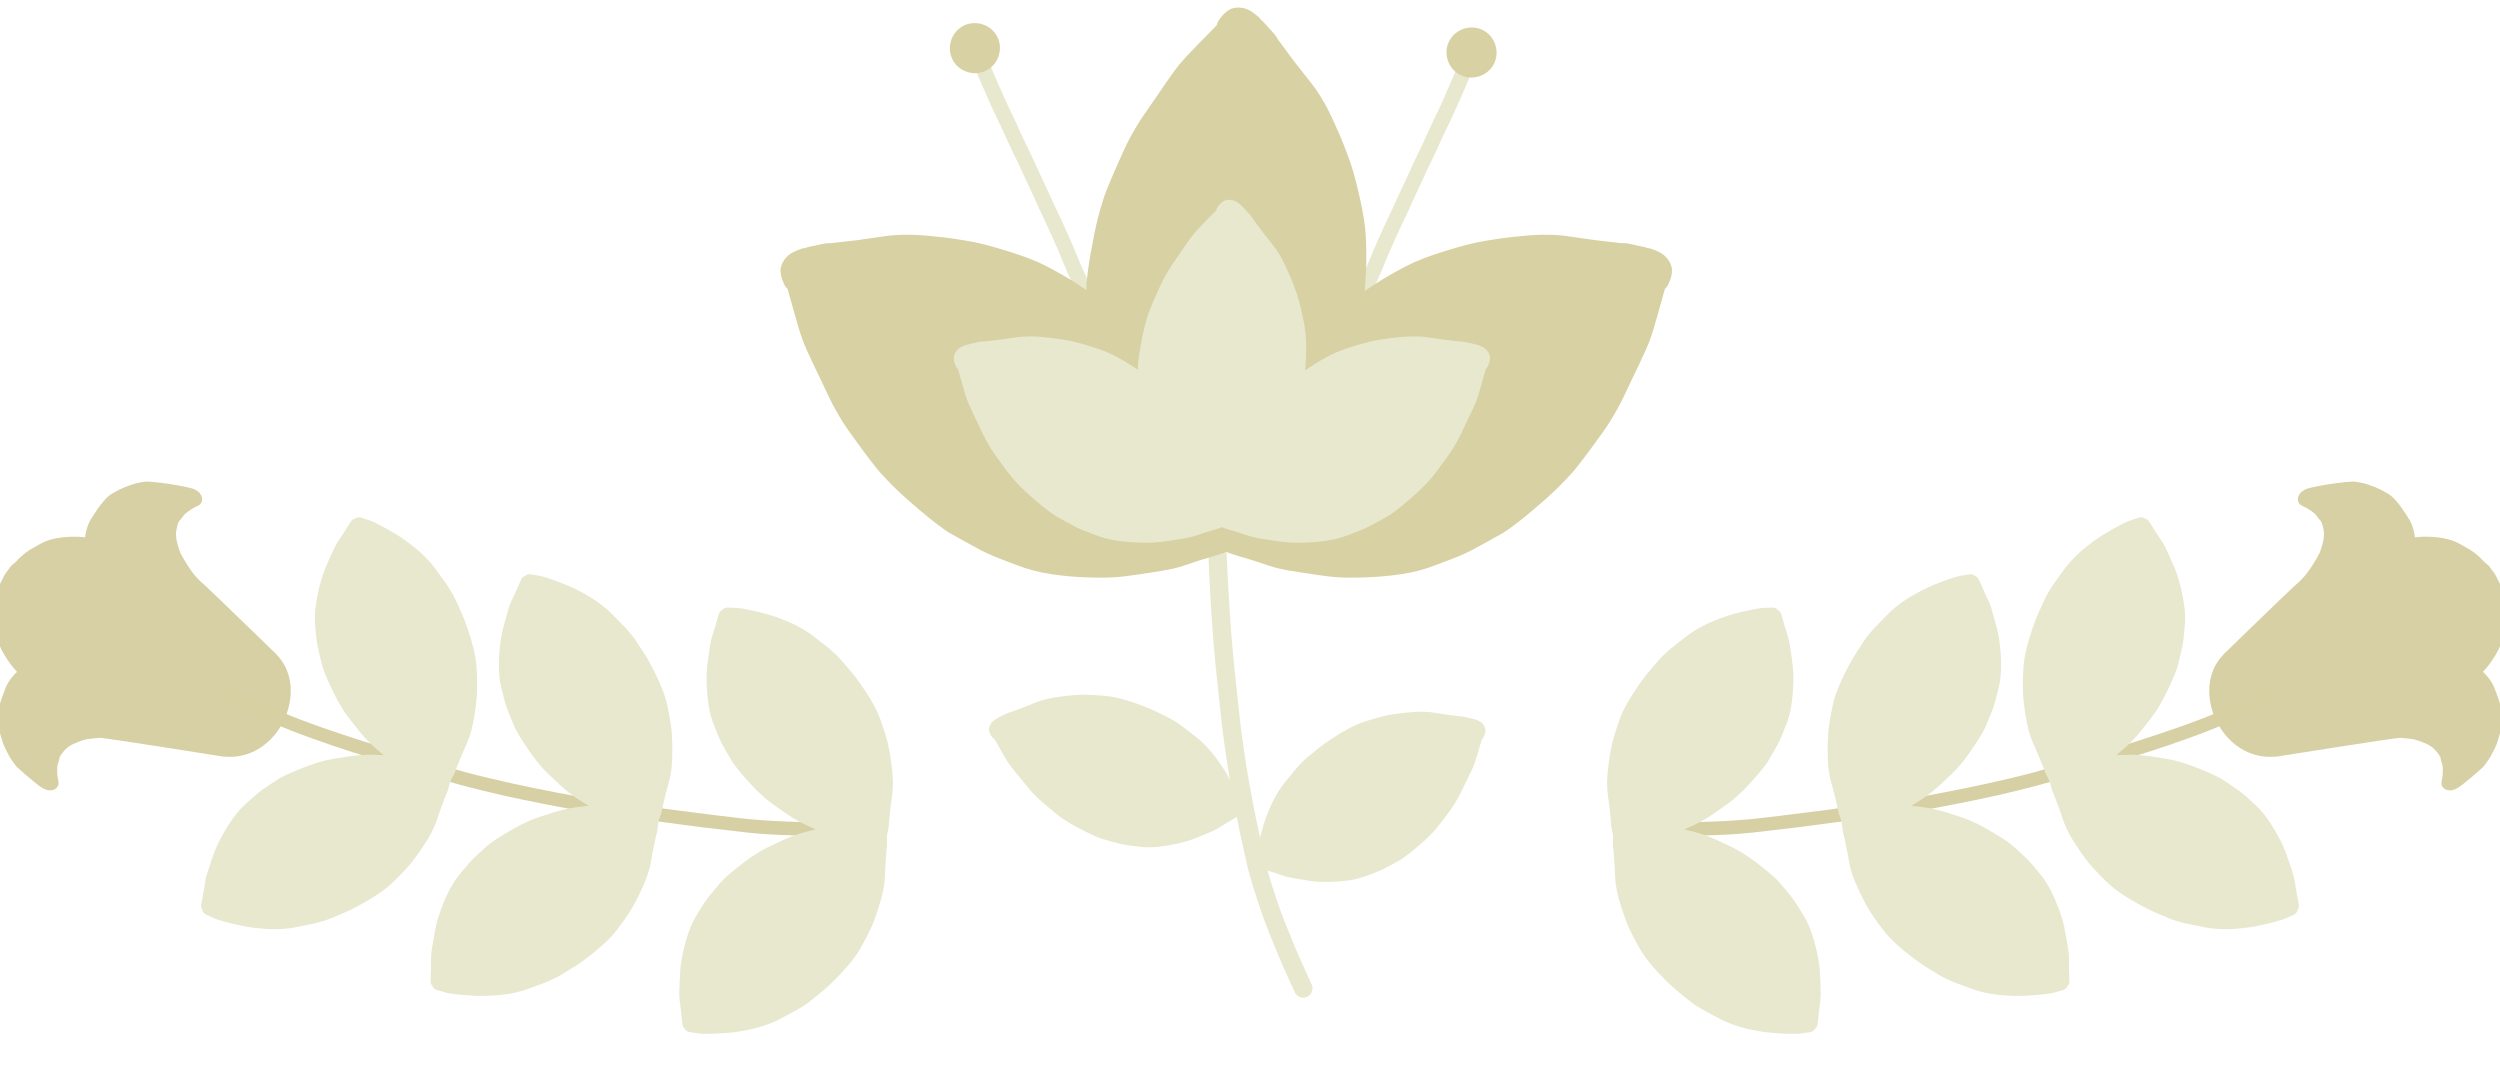 <?xml version="1.0" encoding="UTF-8" standalone="no"?>
<!-- Created with Inkscape (http://www.inkscape.org/) -->

<svg
   width="30.473mm"
   height="13.195mm"
   viewBox="0 0 30.473 13.195"
   version="1.1"
   id="svg5"
   sodipodi:docname="sampul.svg"
   xml:space="preserve"
   inkscape:version="1.2.2 (1:1.2.2+202212051552+b0a8486541)"
   xmlns:inkscape="http://www.inkscape.org/namespaces/inkscape"
   xmlns:sodipodi="http://sodipodi.sourceforge.net/DTD/sodipodi-0.dtd"
   xmlns="http://www.w3.org/2000/svg"
   xmlns:svg="http://www.w3.org/2000/svg"><sodipodi:namedview
     id="namedview7"
     pagecolor="#ffffff"
     bordercolor="#000000"
     borderopacity="0.25"
     inkscape:showpageshadow="2"
     inkscape:pageopacity="0.0"
     inkscape:pagecheckerboard="0"
     inkscape:deskcolor="#d1d1d1"
     inkscape:document-units="mm"
     showgrid="false"
     inkscape:zoom="0.70710678"
     inkscape:cx="72.124891"
     inkscape:cy="499.92449"
     inkscape:window-width="1366"
     inkscape:window-height="699"
     inkscape:window-x="0"
     inkscape:window-y="800"
     inkscape:window-maximized="1"
     inkscape:current-layer="layer1" /><defs
     id="defs2" /><g
     inkscape:label="Layer 1"
     inkscape:groupmode="layer"
     id="layer1"
     transform="translate(-67.424,-124.628)"><g
       id="g16694"><g
         id="g16004"
         transform="translate(88.802,27.115)"><g
           id="g6313"
           transform="matrix(0.004,-0.007,-0.007,-0.004,-24.674,136.391)"><path
             d="m 3732.52,750.199 c 7.2,-21.679 14.29,-43.379 21.89,-64.89 3.94,-11.149 7.99,-22.258 12.06,-33.36 3.94,-10.789 8.31,-21.469 12.55,-32.168 4.05,-10.269 8.35,-20.472 12.72,-30.613 4.91,-11.457 9.73,-22.938 14.45,-34.477 8.22,-20.023 16.06,-40.16 24.51,-60.082 8.87,-20.968 17.76,-41.968 26.78,-62.879 9.16,-21.14 19.76,-41.66 30.56,-61.992 10.4,-19.566 20.76,-39.16 31.51,-58.519 2.37,-4.25 4.67,-8.66 7.29,-12.77 3.02,-4.769 6.08,-9.5 9.17,-14.25 2.74,-4.211 5.51,-8.418 8.27,-12.629 5.46,4.141 10.9,8.309 16.26,12.602 -4.01,6.078 -8.02,12.156 -11.9,18.316 -11.91,18.864 -22.1,38.813 -32.66,58.453 -10.96,20.379 -21.62,40.879 -31.67,61.731 -9.48,19.59 -17.86,39.769 -26.27,59.84 -8.76,20.879 -17.5,41.75 -26.07,62.726 -4.4,10.703 -8.61,21.512 -13.01,32.223 -3.89,9.488 -8.05,18.879 -12.04,28.34 -2.17,5.129 -4.32,10.269 -6.49,15.398 -7.77,19.66 -15.5,39.313 -22.56,59.25 -7.6,21.602 -14.9,43.281 -22.11,64.992 -7.29,21.887 -13.92,43.969 -20.55,66.071 -3.35,11.136 -6.37,22.398 -9.45,33.629 -2.91,10.66 -5.18,21.527 -7.58,32.308 -5.76,25.801 -10.23,51.903 -15.02,77.879 -1.02,5.531 -7.3,8.801 -12.49,7.5 -5.72,-1.43 -8.53,-6.969 -7.51,-12.488 4.52,-24.41 9.01,-48.82 13.96,-73.149 4.49,-21.972 10.34,-43.589 16.5,-65.132 5.91,-20.719 12.1,-41.411 18.9,-61.86"
             style="fill:#d5cfa3;fill-opacity:0.992;fill-rule:nonzero;stroke:none"
             id="path5556" /><path
             d="m 3704.03,938.84 c -4.99,21.039 -9.72,42.109 -14.36,63.23 -4.96,22.53 -9.26,45.18 -13.54,67.85 -2.17,11.43 -4,22.95 -5.89,34.44 -1.8,10.9 -2.91,21.93 -4.17,32.91 -3.04,26.26 -4.77,52.69 -6.82,79.02 -0.44,5.61 -6.34,9.52 -11.64,8.77 -5.84,-0.82 -9.21,-6.03 -8.77,-11.64 1.94,-24.74 3.87,-49.49 6.26,-74.2 2.16,-22.32 5.74,-44.44 9.61,-66.5 3.73,-21.22 7.72,-42.45 12.34,-63.5 4.92,-22.302 9.7,-44.618 15,-66.81 0.6,-2.48 1.23,-4.949 1.84,-7.43 6.72,1.25 13.43,2.551 20.14,3.86"
             style="fill:#d5cfa3;fill-opacity:0.992;fill-rule:nonzero;stroke:none"
             id="path5558" /><path
             d="m 3783.53,870.691 c -2.75,-0.703 -5.77,-1.39 -9.24,-2.089 -3.76,-0.743 -7.62,-1.153 -11.35,-1.551 l -0.74,-0.082 -2.14,-0.25 -2.28,-0.258 0.8,0.168 c -3,-0.41 -6,-0.731 -8.99,-1.027 l -4,-0.411 h -0.01 l -0.37,-0.043 c -1.03,-0.117 -1.8,-0.218 -2.56,-0.289 -3.14,-0.379 -6.27,-0.839 -9.38,-1.308 -3.37,-0.5 -6.75,-1 -10.13,-1.391 l -0.58,-0.051 -0.58,-0.07 c -0.44,-0.16 -0.91,-0.301 -1.37,-0.41 -2.93,-0.758 -6.11,-0.809 -9.19,-0.867 -1.09,-0.032 -2.18,-0.051 -3.22,-0.114 -0.62,-0.019 -1.22,-0.058 -1.84,-0.109 -1.29,-0.09 -2.58,-0.16 -3.87,-0.121 -0.77,0.023 -1.52,0.102 -2.28,0.203 l -0.02,-0.012 c -0.94,-0.23 -1.74,-0.3 -2.47,-0.211 l -3.24,0.34 c -0.69,0.032 -1.34,0.121 -1.98,0.25 -1.75,0.293 -3.18,0.621 -4.47,1.063 -2.81,0.937 -5.18,2.418 -7.47,4.64 -0.93,0.879 -1.69,1.957 -2.42,3 -1.61,2.309 -1.97,5.059 -2.18,7.457 -0.21,2.602 0.27,5.481 0.7,8.032 0.32,1.66 0.87,2.961 1.73,4.082 0.1,4.047 0.19,8.109 0.28,12.168 l 0.2,9.332 c 0.11,4.867 0.24,9.718 0.48,14.59 0.26,5.41 0.79,10.367 1.62,15.16 1.5,8.668 3.28,17.468 4.85,25.238 0.59,2.871 1.14,5.762 1.68,8.641 1.2,6.347 2.45,12.91 4.11,19.25 2.17,8.309 4.55,15.639 7.26,22.429 l 2.51,6.38 c 2.02,5.13 4.11,10.44 6.31,15.59 l 1.5,3.52 -0.05,-0.13 0.23,0.56 c 1.75,4.11 3.55,8.36 5.7,12.33 2.65,4.88 4.88,8.94 7.37,13.06 5.06,8.4 10.64,16.39 15.91,23.75 l 0.75,1.04 c 2.8,3.93 5.7,7.99 8.78,11.8 l 1.95,2.42 c 2.34,2.93 4.76,5.97 7.47,8.58 6.08,5.86 13.31,12.75 20.76,19.52 5.91,5.36 12.59,10.02 19.03,14.53 2.03,1.42 4.07,2.83 6.06,4.27 3.95,2.84 7.98,5.42 11.94,7.63 4.3,2.42 8.77,4.59 13.66,6.66 9.38,3.93 19.08,7.34 28.81,10.12 3.17,0.91 6.34,1.79 9.53,2.61 6.91,1.77 12.73,2.94 18.32,3.66 7.59,1 15.33,1.75 22.81,2.48 l 1.28,0.13 0.85,0.08 c 6.76,0.66 13.76,1.34 20.64,1.11 3.38,-0.12 6.75,-0.38 10.13,-0.64 2.69,-0.21 5.39,-0.43 8.08,-0.56 3.1,-0.15 6.19,-0.27 9.3,-0.34 2.54,-0.05 5.06,-0.24 7.59,-0.41 l 2.71,-0.19 c 2.55,-0.17 4.91,-1.31 6.52,-3.12 2.97,-1.39 5.06,-3.92 5.73,-6.94 l 0.19,-0.89 c 0.99,-4.52 2.02,-9.2 2.83,-13.83 0.75,-4.41 0.95,-8.93 1.15,-13.31 l 0.07,-1.61 c 0.39,-8.27 0.46,-17.07 0.23,-28.54 -0.22,-11.55 -1.72,-23.01 -3.14,-32.7 -1.46,-9.83 -3.78,-19.87 -6.9,-29.83 -1.43,-4.52 -3.03,-8.97 -4.77,-13.2 -1.62,-3.96 -3.47,-7.89 -5.27,-11.69 l -1.69,-3.64 c -0.77,-1.66 -1.52,-3.33 -2.28,-5 -1.31,-2.9 -2.63,-5.8 -4.01,-8.68 -1.93,-4 -4.14,-7.95 -6.26,-11.78 l -0.62,-1.089 c -3.43,-6.121 -7.63,-11.851 -11.69,-17.402 -1.45,-1.969 -2.9,-3.949 -4.32,-5.938 -3.62,-5.14 -7.02,-9.66 -10.38,-13.839 -2.23,-2.762 -4.58,-5.422 -6.93,-8.063 -1.06,-1.211 -2.12,-2.418 -3.17,-3.629 -6.69,-7.711 -13.76,-15.039 -21.02,-21.781 -3.96,-3.688 -7.54,-6.981 -11.38,-10.051 -4.05,-3.219 -8.64,-6.5 -14.04,-10 -8.49,-5.508 -17.18,-10.719 -25.84,-15.469 -4.54,-2.5 -8.83,-4.578 -13.11,-6.39 -1.54,-0.66 -3.07,-1.328 -4.61,-1.989 -3.52,-1.539 -7.16,-3.128 -10.81,-4.531 l -2.55,-0.949 c -1.29,-0.48 -2.59,-0.961 -3.88,-1.449 l 0.59,0.301 c -8.17,-3.223 -15.11,-5.551 -21.77,-7.352 -0.72,-0.199 -1.43,-0.391 -2.14,-0.559"
             style="fill:#e8e8cf;fill-opacity:1;fill-rule:nonzero;stroke:none"
             id="path5560" /><path
             d="m 3620.93,846.66 c 2.84,0.11 5.93,0.34 9.45,0.68 3.82,0.371 7.63,1.09 11.31,1.789 l 0.74,0.133 2.12,0.386 2.26,0.403 L 3646,850 c 2.99,0.449 5.95,1.031 8.9,1.609 l 3.94,0.762 h 0.01 l 0.37,0.078 c 1.02,0.172 1.79,0.301 2.54,0.449 3.12,0.551 6.24,1.012 9.36,1.473 3.37,0.5 6.74,1 10.09,1.59 l 0.57,0.109 0.58,0.11 c 0.47,-0.02 0.95,-0.008 1.42,0.011 3.03,0.118 6.1,0.977 9.06,1.809 1.05,0.301 2.1,0.602 3.12,0.84 0.59,0.16 1.18,0.301 1.78,0.43 1.26,0.3 2.52,0.589 3.75,1 0.72,0.23 1.42,0.55 2.12,0.851 h 0.03 c 0.95,0.051 1.73,0.207 2.42,0.508 l 3,1.269 c 0.64,0.223 1.25,0.493 1.82,0.821 1.6,0.769 2.86,1.492 3.98,2.293 2.41,1.718 4.25,3.816 5.8,6.597 0.63,1.129 1.05,2.379 1.45,3.59 0.88,2.66 0.43,5.41 -0.07,7.762 -0.55,2.551 -1.85,5.168 -3,7.488 -0.78,1.492 -1.68,2.582 -2.84,3.403 -1.25,3.847 -2.51,7.707 -3.77,11.57 l -2.9,8.879 c -1.52,4.629 -3.04,9.23 -4.67,13.82 -1.82,5.098 -3.76,9.688 -5.94,14.039 -3.95,7.86 -8.2,15.781 -11.95,22.758 -1.39,2.582 -2.75,5.184 -4.11,7.793 -2.98,5.719 -6.07,11.648 -9.5,17.23 -4.49,7.329 -8.87,13.669 -13.43,19.379 l -4.26,5.37 c -3.42,4.34 -6.96,8.81 -10.54,13.1 l -2.46,2.94 0.08,-0.11 -0.37,0.47 c -2.86,3.42 -5.82,6.98 -9.03,10.15 -3.94,3.91 -7.25,7.15 -10.83,10.37 -7.28,6.58 -14.93,12.6 -22.11,18.14 l -1.01,0.77 c -3.82,2.96 -7.77,6.01 -11.83,8.76 l -2.56,1.75 c -3.08,2.14 -6.28,4.34 -9.63,6.05 -7.52,3.85 -16.43,8.36 -25.52,12.68 -7.2,3.43 -14.94,5.95 -22.42,8.41 -2.36,0.77 -4.7,1.54 -7.04,2.33 -4.61,1.58 -9.19,2.88 -13.63,3.85 -4.81,1.07 -9.73,1.86 -15.01,2.42 -10.11,1.05 -20.37,1.51 -30.51,1.36 -3.29,-0.05 -6.58,-0.12 -9.87,-0.26 -7.12,-0.3 -13.03,-0.88 -18.59,-1.79 -7.55,-1.24 -15.18,-2.76 -22.55,-4.22 l -1.26,-0.26 -0.84,-0.16 c -6.66,-1.33 -13.56,-2.7 -20.08,-4.91 -3.2,-1.09 -6.36,-2.32 -9.51,-3.54 -2.51,-0.99 -5.03,-1.97 -7.58,-2.88 -2.92,-1.04 -5.85,-2.04 -8.8,-3.02 -2.42,-0.78 -4.77,-1.68 -7.14,-2.59 l -2.55,-0.96 c -2.39,-0.9 -4.32,-2.67 -5.33,-4.88 -2.45,-2.18 -3.72,-5.21 -3.48,-8.29 l 0.07,-0.91 c 0.36,-4.6 0.74,-9.38 1.3,-14.06 0.55,-4.43 1.67,-8.83 2.75,-13.07 l 0.4,-1.57 c 2.02,-8.01 4.49,-16.46 8.02,-27.38 3.57,-10.99 8.31,-21.52 12.48,-30.392 4.23,-8.988 9.36,-17.929 15.23,-26.547 2.68,-3.921 5.5,-7.722 8.39,-11.269 2.69,-3.313 5.6,-6.551 8.42,-9.66 l 2.67,-2.992 c 1.21,-1.372 2.41,-2.739 3.63,-4.129 2.09,-2.391 4.19,-4.789 6.34,-7.153 3.01,-3.277 6.26,-6.41 9.42,-9.457 l 0.9,-0.871 c 5.04,-4.871 10.73,-9.148 16.23,-13.269 1.96,-1.481 3.91,-2.95 5.85,-4.45 4.95,-3.863 9.51,-7.211 13.93,-10.23 2.94,-2 5.95,-3.871 8.97,-5.723 1.36,-0.847 2.73,-1.699 4.09,-2.547 8.63,-5.453 17.52,-10.421 26.41,-14.781 4.86,-2.371 9.24,-4.488 13.8,-6.32 4.81,-1.918 10.16,-3.731 16.34,-5.52 9.71,-2.808 19.54,-5.289 29.21,-7.332 5.07,-1.078 9.77,-1.828 14.39,-2.32 1.67,-0.188 3.33,-0.379 4.99,-0.578 3.82,-0.461 7.77,-0.922 11.67,-1.199 l 2.71,-0.172 c 1.38,-0.09 2.75,-0.18 4.14,-0.278 l -0.65,0.129 c 8.75,-0.718 16.06,-0.949 22.95,-0.742 0.75,0.012 1.48,0.051 2.21,0.082"
             style="fill:#e8e8cf;fill-opacity:1;fill-rule:nonzero;stroke:none"
             id="path5562" /><path
             d="m 3884.22,579.512 c -2.61,-1.121 -5.5,-2.242 -8.83,-3.453 -3.6,-1.309 -7.35,-2.278 -10.97,-3.239 l -0.72,-0.199 -2.09,-0.562 -2.21,-0.61 0.76,0.289 c -2.9,-0.859 -5.82,-1.609 -8.73,-2.359 l -3.9,-1.008 v 0 l -0.37,-0.09 c -0.99,-0.281 -1.75,-0.492 -2.49,-0.691 -3.05,-0.84 -6.06,-1.762 -9.07,-2.692 -3.26,-1 -6.52,-2 -9.81,-2.886 l -0.55,-0.153 -0.57,-0.16 c -0.42,-0.211 -0.86,-0.418 -1.3,-0.597 -2.78,-1.18 -5.92,-1.723 -8.95,-2.25 -1.08,-0.18 -2.14,-0.372 -3.18,-0.582 -0.59,-0.122 -1.19,-0.25 -1.79,-0.379 -1.26,-0.289 -2.52,-0.563 -3.81,-0.723 -0.75,-0.09 -1.53,-0.109 -2.28,-0.129 l -0.03,-0.008 c -0.88,-0.383 -1.67,-0.57 -2.41,-0.59 l -3.25,-0.152 c -0.67,-0.07 -1.34,-0.078 -1.99,-0.039 -1.78,0.012 -3.23,0.121 -4.58,0.371 -2.92,0.508 -5.48,1.617 -8.08,3.449 -1.05,0.758 -1.96,1.7 -2.85,2.621 -1.93,2.028 -2.71,4.7 -3.27,7.039 -0.6,2.54 -0.55,5.469 -0.51,8.059 0.06,1.68 0.41,3.051 1.09,4.289 -0.5,4.012 -1.03,8.043 -1.56,12.07 l -1.2,9.25 c -0.61,4.84 -1.21,9.653 -1.72,14.5 -0.55,5.391 -0.76,10.372 -0.67,15.231 0.18,8.789 0.62,17.762 1.01,25.68 0.15,2.921 0.26,5.859 0.36,8.793 0.24,6.457 0.47,13.136 1.17,19.648 0.91,8.551 2.15,16.148 3.81,23.27 l 1.53,6.679 c 1.22,5.379 2.49,10.942 3.89,16.36 l 0.95,3.711 -0.03,-0.141 0.15,0.59 c 1.1,4.332 2.26,8.812 3.78,13.051 1.88,5.218 3.48,9.57 5.32,14.019 3.75,9.063 8.06,17.789 12.17,25.871 l 0.58,1.141 c 2.17,4.308 4.43,8.758 6.91,12.988 l 1.56,2.68 c 1.88,3.261 3.81,6.621 6.1,9.609 5.13,6.703 11.25,14.613 17.59,22.41 5.03,6.203 10.93,11.801 16.63,17.231 1.8,1.699 3.59,3.41 5.36,5.133 3.47,3.398 7.06,6.546 10.65,9.339 3.89,3.028 7.98,5.86 12.51,8.629 8.67,5.301 17.74,10.121 26.96,14.34 2.99,1.371 6,2.719 9.03,4.008 6.56,2.781 12.13,4.812 17.55,6.383 7.36,2.117 14.9,4.027 22.18,5.879 l 1.25,0.308 0.83,0.203 c 6.58,1.668 13.39,3.399 20.24,4.2 3.36,0.39 6.74,0.648 10.1,0.89 2.7,0.199 5.39,0.391 8.08,0.66 3.09,0.321 6.16,0.68 9.24,1.059 2.53,0.328 5.05,0.539 7.57,0.738 l 2.71,0.223 c 2.54,0.211 5.06,-0.551 6.91,-2.109 3.15,-0.922 5.6,-3.114 6.72,-6 l 0.32,-0.852 c 1.66,-4.309 3.37,-8.789 4.86,-13.25 1.42,-4.238 2.3,-8.68 3.15,-12.98 l 0.31,-1.579 c 1.62,-8.121 3.02,-16.812 4.52,-28.179 1.5,-11.461 1.75,-23.012 1.8,-32.813 0.04,-9.937 -0.76,-20.211 -2.34,-30.508 -0.73,-4.691 -1.65,-9.332 -2.73,-13.781 -1.02,-4.148 -2.25,-8.32 -3.45,-12.351 l -1.13,-3.848 c -0.51,-1.75 -1.01,-3.512 -1.51,-5.281 -0.86,-3.071 -1.72,-6.129 -2.65,-9.192 -1.31,-4.25 -2.89,-8.476 -4.43,-12.578 l -0.44,-1.18 c -2.47,-6.57 -5.76,-12.871 -8.95,-18.949 -1.13,-2.179 -2.28,-4.351 -3.37,-6.543 -2.81,-5.609 -5.49,-10.59 -8.18,-15.218 -1.8,-3.079 -3.71,-6.059 -5.64,-9.02 -0.88,-1.359 -1.75,-2.711 -2.61,-4.07 -5.45,-8.621 -11.33,-16.93 -17.5,-24.692 -3.36,-4.226 -6.4,-8.027 -9.73,-11.636 -3.52,-3.801 -7.57,-7.731 -12.39,-12.012 -7.55,-6.711 -15.37,-13.16 -23.22,-19.172 -4.11,-3.148 -8.03,-5.859 -12,-8.277 -1.42,-0.891 -2.84,-1.782 -4.26,-2.661 -3.25,-2.05 -6.61,-4.171 -10.01,-6.109 l -2.37,-1.32 c -1.21,-0.66 -2.41,-1.332 -3.62,-2.02 l 0.53,0.387 c -7.58,-4.406 -14.1,-7.75 -20.41,-10.527 -0.67,-0.313 -1.35,-0.602 -2.03,-0.879"
             style="fill:#e8e8cf;fill-opacity:1;fill-rule:nonzero;stroke:none"
             id="path5564" /><path
             d="m 3727.08,531.309 c 2.79,0.55 5.81,1.23 9.24,2.101 3.71,0.942 7.38,2.231 10.91,3.469 l 0.71,0.25 2.04,0.699 2.17,0.742 -0.79,-0.191 c 2.88,0.91 5.72,1.93 8.56,2.93 l 3.78,1.351 v 0 l 0.37,0.141 c 0.97,0.32 1.71,0.558 2.44,0.828 3,1 6.01,1.93 9.02,2.851 3.26,1.008 6.52,2 9.75,3.11 l 0.54,0.18 0.56,0.199 c 0.46,0.051 0.95,0.121 1.41,0.211 2.97,0.59 5.87,1.902 8.67,3.172 1,0.437 1.98,0.886 2.96,1.289 0.56,0.238 1.13,0.468 1.7,0.699 1.2,0.469 2.4,0.941 3.55,1.539 0.69,0.34 1.33,0.75 1.97,1.16 h 0.02 c 0.95,0.191 1.7,0.481 2.33,0.871 l 2.77,1.711 c 0.61,0.309 1.16,0.668 1.68,1.07 1.47,1.008 2.61,1.918 3.59,2.879 2.12,2.071 3.63,4.41 4.75,7.391 0.46,1.207 0.67,2.508 0.89,3.758 0.47,2.769 -0.39,5.422 -1.23,7.672 -0.94,2.437 -2.62,4.839 -4.09,6.961 -1.01,1.347 -2.05,2.289 -3.32,2.937 -1.83,3.602 -3.66,7.231 -5.47,10.871 l -4.2,8.328 c -2.2,4.352 -4.4,8.684 -6.7,12.961 -2.57,4.781 -5.18,9.02 -7.98,12.992 -5.09,7.188 -10.48,14.379 -15.23,20.719 -1.77,2.328 -3.5,4.699 -5.23,7.078 -3.82,5.203 -7.76,10.602 -11.99,15.614 -5.53,6.558 -10.83,12.168 -16.19,17.128 l -5.01,4.68 c -4.03,3.77 -8.2,7.649 -12.39,11.371 l -2.87,2.528 0.09,-0.098 -0.44,0.41 c -3.35,2.957 -6.8,6.02 -10.46,8.68 -4.48,3.269 -8.23,5.98 -12.25,8.629 -8.19,5.398 -16.65,10.218 -24.59,14.601 l -1.11,0.617 c -4.22,2.352 -8.58,4.774 -13.01,6.883 l -2.8,1.348 c -3.36,1.641 -6.86,3.34 -10.42,4.539 -8.02,2.672 -17.5,5.793 -27.14,8.691 -7.64,2.309 -15.67,3.641 -23.43,4.95 -2.44,0.402 -4.88,0.812 -7.31,1.242 -4.79,0.871 -9.52,1.469 -14.06,1.758 -4.92,0.339 -9.89,0.39 -15.2,0.152 -10.15,-0.481 -20.36,-1.582 -30.36,-3.262 -3.25,-0.527 -6.49,-1.097 -9.72,-1.73 -6.99,-1.367 -12.76,-2.821 -18.12,-4.559 -7.27,-2.371 -14.59,-5.012 -21.66,-7.558 l -1.21,-0.442 -0.8,-0.301 c -6.39,-2.308 -13,-4.699 -19.12,-7.871 -3,-1.547 -5.93,-3.238 -8.86,-4.929 -2.34,-1.348 -4.68,-2.688 -7.07,-3.969 -2.72,-1.481 -5.47,-2.899 -8.24,-4.309 -2.28,-1.14 -4.47,-2.383 -6.67,-3.633 l -2.37,-1.339 c -2.23,-1.25 -3.89,-3.289 -4.54,-5.618 -2.09,-2.523 -2.9,-5.722 -2.2,-8.73 l 0.2,-0.883 c 1.06,-4.508 2.14,-9.168 3.4,-13.707 1.21,-4.301 2.98,-8.473 4.68,-12.512 l 0.63,-1.48 c 3.2,-7.641 6.92,-15.598 12.06,-25.879 5.17,-10.32 11.44,-20.031 16.89,-28.16 5.55,-8.25 11.95,-16.32 19.04,-23.969 3.25,-3.473 6.6,-6.793 9.99,-9.883 3.17,-2.867 6.53,-5.629 9.78,-8.289 l 3.09,-2.551 c 1.41,-1.16 2.81,-2.347 4.2,-3.539 2.44,-2.05 4.88,-4.109 7.36,-6.109 3.46,-2.789 7.16,-5.41 10.72,-7.941 l 1.03,-0.731 c 5.72,-4.047 11.98,-7.418 18.03,-10.68 2.16,-1.16 4.32,-2.32 6.46,-3.507 5.47,-3.082 10.48,-5.7 15.31,-8.032 3.2,-1.527 6.46,-2.929 9.73,-4.308 1.47,-0.629 2.96,-1.262 4.42,-1.91 9.36,-4.082 18.89,-7.661 28.34,-10.629 5.16,-1.621 9.8,-3.063 14.59,-4.184 5.04,-1.168 10.6,-2.156 16.97,-2.996 10.03,-1.332 20.12,-2.293 29.99,-2.863 5.18,-0.297 9.94,-0.34 14.58,-0.129 1.67,0.058 3.35,0.121 5.02,0.18 3.84,0.121 7.82,0.25 11.71,0.558 l 2.71,0.242 c 1.37,0.121 2.75,0.239 4.13,0.352 l -0.67,0.019 c 8.76,0.598 16.03,1.477 22.83,2.707 0.72,0.141 1.44,0.282 2.16,0.411"
             style="fill:#e8e8cf;fill-opacity:1;fill-rule:nonzero;stroke:none"
             id="path5566" /><path
             d="m 4033.38,279.148 c -2.44,-1.449 -5.15,-2.949 -8.29,-4.589 -3.4,-1.77 -6.99,-3.25 -10.46,-4.668 l -0.69,-0.282 -1.98,-0.839 -2.12,-0.899 0.72,0.391 c -2.75,-1.242 -5.56,-2.383 -8.34,-3.512 l -3.72,-1.512 h -0.01 l -0.35,-0.148 c -0.95,-0.399 -1.66,-0.711 -2.37,-0.988 -2.91,-1.243 -5.79,-2.563 -8.65,-3.891 -3.09,-1.422 -6.19,-2.84 -9.33,-4.172 l -0.53,-0.219 -0.55,-0.218 c -0.38,-0.27 -0.79,-0.543 -1.2,-0.774 -2.6,-1.547 -5.63,-2.5 -8.57,-3.418 -1.05,-0.332 -2.07,-0.648 -3.07,-1.012 -0.59,-0.187 -1.15,-0.398 -1.73,-0.609 -1.22,-0.437 -2.43,-0.879 -3.68,-1.211 -0.74,-0.199 -1.49,-0.316 -2.25,-0.437 l -0.01,-0.02 c -0.84,-0.492 -1.59,-0.769 -2.32,-0.902 l -3.2,-0.571 c -0.67,-0.168 -1.32,-0.257 -1.98,-0.308 -1.76,-0.231 -3.22,-0.309 -4.58,-0.238 -2.96,0.117 -5.65,0.867 -8.46,2.347 -1.15,0.602 -2.18,1.422 -3.18,2.223 -2.19,1.758 -3.31,4.289 -4.18,6.539 -0.92,2.43 -1.27,5.34 -1.57,7.91 -0.16,1.68 0,3.078 0.52,4.41 -1.05,3.899 -2.1,7.828 -3.15,11.739 l -2.43,9.019 c -1.25,4.711 -2.48,9.402 -3.62,14.141 -1.26,5.269 -2.14,10.172 -2.69,15.011 -0.99,8.739 -1.74,17.688 -2.42,25.59 -0.23,2.91 -0.51,5.84 -0.81,8.758 -0.61,6.43 -1.27,13.082 -1.44,19.633 -0.24,8.59 -0.01,16.289 0.68,23.566 l 0.64,6.821 c 0.49,5.5 1.01,11.171 1.68,16.742 l 0.45,3.801 -0.01,-0.141 0.06,0.598 c 0.53,4.429 1.07,9.019 2.02,13.441 1.18,5.43 2.17,9.941 3.41,14.602 2.51,9.476 5.63,18.707 8.63,27.25 l 0.42,1.207 c 1.59,4.562 3.23,9.273 5.13,13.793 l 1.18,2.859 c 1.43,3.48 2.9,7.07 4.77,10.328 4.21,7.332 9.21,15.981 14.46,24.563 4.17,6.796 9.28,13.148 14.2,19.277 1.55,1.941 3.11,3.859 4.62,5.789 3,3.844 6.13,7.441 9.33,10.684 3.44,3.519 7.13,6.859 11.25,10.218 7.9,6.399 16.25,12.379 24.82,17.789 2.78,1.75 5.58,3.493 8.41,5.172 6.13,3.629 11.4,6.379 16.56,8.649 7,3.082 14.22,5.968 21.2,8.769 l 1.19,0.481 0.8,0.308 c 6.3,2.532 12.83,5.141 19.51,6.852 3.27,0.84 6.58,1.531 9.89,2.23 2.65,0.539 5.29,1.098 7.92,1.719 3.02,0.731 6.02,1.492 9.01,2.281 2.46,0.66 4.94,1.192 7.41,1.731 l 2.66,0.578 c 2.49,0.551 5.08,0.133 7.12,-1.18 3.25,-0.488 5.97,-2.328 7.45,-5.051 l 0.44,-0.789 c 2.22,-4.058 4.5,-8.269 6.58,-12.488 1.97,-4.019 3.42,-8.312 4.84,-12.449 l 0.53,-1.531 c 2.68,-7.821 5.21,-16.25 8.21,-27.34 3.02,-11.153 4.79,-22.563 6.14,-32.262 1.36,-9.848 1.94,-20.141 1.74,-30.57 -0.11,-4.731 -0.4,-9.449 -0.89,-14.008 -0.45,-4.25 -1.11,-8.551 -1.77,-12.699 l -0.61,-3.953 c -0.28,-1.821 -0.53,-3.618 -0.79,-5.438 -0.44,-3.16 -0.89,-6.312 -1.42,-9.461 -0.72,-4.39 -1.74,-8.789 -2.71,-13.058 l -0.28,-1.231 c -1.57,-6.84 -4,-13.519 -6.36,-19.98 -0.84,-2.301 -1.68,-4.602 -2.48,-6.922 -2.03,-5.93 -4.02,-11.231 -6.08,-16.18 -1.37,-3.277 -2.88,-6.48 -4.38,-9.68 -0.69,-1.461 -1.37,-2.918 -2.05,-4.379 -4.25,-9.269 -8.99,-18.281 -14.07,-26.8 -2.76,-4.641 -5.28,-8.809 -8.1,-12.828 -2.98,-4.231 -6.48,-8.661 -10.68,-13.532 -6.6,-7.672 -13.48,-15.101 -20.48,-22.09 -3.66,-3.679 -7.18,-6.878 -10.79,-9.808 -1.29,-1.063 -2.57,-2.133 -3.86,-3.203 -2.95,-2.457 -6,-5.008 -9.12,-7.379 l -2.17,-1.629 c -1.12,-0.82 -2.22,-1.641 -3.32,-2.481 l 0.48,0.461 c -6.94,-5.382 -12.95,-9.562 -18.84,-13.16 -0.63,-0.383 -1.25,-0.761 -1.89,-1.133"
             style="fill:#e8e8cf;fill-opacity:1;fill-rule:nonzero;stroke:none"
             id="path5568" /><path
             d="m 3884.03,210.52 c 2.68,0.91 5.59,1.992 8.88,3.3 3.55,1.43 7.01,3.192 10.36,4.891 l 0.66,0.34 1.93,0.969 2.05,1.019 -0.76,-0.289 c 2.74,1.281 5.42,2.66 8.09,4.039 l 3.57,1.84 h 0.01 l 0.34,0.172 c 0.93,0.461 1.62,0.801 2.31,1.148 2.83,1.403 5.7,2.723 8.57,4.039 3.1,1.41 6.19,2.844 9.24,4.364 l 0.52,0.257 0.53,0.262 c 0.45,0.117 0.91,0.258 1.36,0.41 2.86,0.981 5.57,2.66 8.18,4.289 0.93,0.571 1.84,1.141 2.76,1.668 0.52,0.313 1.06,0.614 1.59,0.922 1.13,0.621 2.25,1.262 3.31,2 0.64,0.43 1.22,0.922 1.8,1.41 l 0.03,0.008 c 0.91,0.313 1.62,0.692 2.19,1.172 l 2.52,2.059 c 0.56,0.39 1.06,0.82 1.52,1.293 1.32,1.187 2.33,2.238 3.17,3.32 1.84,2.328 3.02,4.859 3.72,7.949 0.3,1.258 0.35,2.578 0.39,3.848 0.1,2.812 -1.1,5.312 -2.24,7.441 -1.24,2.289 -3.22,4.449 -4.98,6.352 -1.16,1.207 -2.34,2 -3.67,2.468 -2.29,3.329 -4.58,6.692 -6.87,10.051 l -5.26,7.707 c -2.76,4.024 -5.52,8 -8.37,11.961 -3.18,4.379 -6.32,8.242 -9.63,11.821 -6,6.429 -12.3,12.839 -17.85,18.492 -2.06,2.078 -4.09,4.207 -6.13,6.328 -4.47,4.66 -9.09,9.469 -13.94,13.879 -6.36,5.769 -12.35,10.621 -18.33,14.832 l -5.59,3.98 c -4.5,3.188 -9.15,6.5 -13.79,9.61 l -3.19,2.129 0.12,-0.079 -0.49,0.34 c -3.71,2.5 -7.55,5.071 -11.51,7.219 -4.89,2.648 -8.97,4.84 -13.3,6.93 -8.83,4.261 -17.87,7.91 -26.31,11.211 l -1.18,0.461 c -4.5,1.757 -9.15,3.589 -13.81,5.089 l -2.95,0.957 c -3.57,1.192 -7.25,2.411 -10.94,3.122 -8.3,1.582 -18.13,3.421 -28.06,5.019 -7.87,1.27 -16,1.531 -23.87,1.781 -2.48,0.078 -4.95,0.16 -7.41,0.282 -4.86,0.218 -9.63,0.179 -14.18,-0.133 -4.91,-0.321 -9.84,-0.938 -15.07,-1.879 -10,-1.82 -19.98,-4.262 -29.66,-7.25 -3.16,-0.961 -6.29,-1.949 -9.42,-3.012 -6.74,-2.277 -12.25,-4.488 -17.34,-6.93 -6.9,-3.296 -13.8,-6.898 -20.47,-10.367 l -1.13,-0.601 -0.76,-0.391 c -6.03,-3.141 -12.26,-6.391 -17.9,-10.34 -2.77,-1.937 -5.45,-4.008 -8.14,-6.07 -2.14,-1.649 -4.29,-3.289 -6.47,-4.879 -2.5,-1.809 -5.04,-3.59 -7.6,-5.359 -2.1,-1.442 -4.11,-2.961 -6.13,-4.481 l -2.17,-1.64 c -2.04,-1.54 -3.41,-3.782 -3.75,-6.168 -1.75,-2.793 -2.12,-6.063 -1.03,-8.954 l 0.33,-0.847 c 1.64,-4.332 3.34,-8.801 5.19,-13.121 1.77,-4.121 4.06,-8.008 6.29,-11.789 l 0.82,-1.391 c 4.19,-7.141 8.94,-14.551 15.39,-24.039 6.49,-9.551 13.99,-18.34 20.48,-25.68 6.59,-7.441 14.01,-14.59 22.06,-21.23 3.67,-3 7.44,-5.86 11.21,-8.449 3.52,-2.43 7.22,-4.723 10.79,-6.934 l 3.4,-2.117 c 1.55,-0.961 3.1,-1.949 4.64,-2.942 2.68,-1.711 5.37,-3.418 8.1,-5.078 3.8,-2.312 7.81,-4.41 11.68,-6.453 l 1.11,-0.578 c 6.22,-3.27 12.87,-5.781 19.3,-8.199 2.29,-0.871 4.58,-1.731 6.86,-2.621 5.84,-2.321 11.15,-4.258 16.25,-5.918 3.38,-1.114 6.8,-2.043 10.2,-2.992 1.56,-0.43 3.11,-0.848 4.65,-1.301 9.81,-2.809 19.73,-5.09 29.5,-6.778 5.32,-0.91 10.12,-1.73 15.01,-2.203 5.16,-0.5 10.8,-0.738 17.23,-0.726 10.11,0.019 20.25,0.406 30.1,1.16 5.17,0.387 9.9,0.969 14.46,1.797 1.65,0.293 3.3,0.57 4.96,0.84 3.79,0.64 7.71,1.293 11.54,2.121 l 2.64,0.59 c 1.35,0.312 2.7,0.609 4.05,0.902 l -0.66,-0.063 c 8.6,1.75 15.68,3.59 22.25,5.723 0.7,0.207 1.4,0.457 2.1,0.688"
             style="fill:#e8e8cf;fill-opacity:1;fill-rule:nonzero;stroke:none"
             id="path5570" /><path
             d="m 3865.61,1486.59 c -2.33,2.95 -5.05,6.35 -7.91,9.39 -2.11,2.21 -4.43,4.23 -7.05,6.52 l -1.03,0.87 c -4.05,3.48 -7.89,6.76 -12.18,9.58 -4.05,2.71 -8.22,5.16 -12.12,7.41 -4.84,2.79 -10.1,4.08 -15.05,5.07 -5.08,0.97 -10.07,1.88 -15.32,2.22 l -5.54,0.36 c -2.47,0.15 -4.94,0.29 -7.41,0.47 -2.56,0.2 -5.15,0.33 -7.72,0.31 -2.32,-0.02 -4.43,-0.19 -6.46,-0.49 -7.57,-1.2 -14,-3.01 -19.59,-5.56 l -1.15,2.44 c -1.47,3.23 -3.15,6.9 -5.05,10.26 -1.73,3.18 -3.85,6.65 -6.85,11.23 -5.01,7.7 -10.79,14.74 -17.18,20.91 -5.6,5.42 -12.38,9.4 -18.94,13.25 l -3.89,2.3 c -4.26,2.59 -8.01,4.55 -11.79,6.16 -3.69,1.59 -7.93,3.08 -12.93,4.53 -2.52,0.74 -5.08,1.37 -7.76,1.92 -2.39,1.04 -4.49,1.83 -6.43,2.4 -3.08,0.92 -6.2,1.07 -8.87,1.14 l -0.76,0.15 c -0.44,0.1 -0.89,0.2 -1.33,0.28 -1.6,0.31 -3.17,0.39 -4.78,0.48 -0.76,0.03 -1.53,0.05 -2.32,0.04 -0.65,-0.01 -1.26,-0.04 -1.97,-0.07 l -0.97,-0.03 -1.63,-0.08 c -0.07,0 -0.13,0.01 -0.2,0 l -3.01,-0.14 -0.26,-0.01 -0.26,-0.01 -3.01,-0.17 c -0.07,0 -0.13,-0.01 -0.2,-0.02 l -1.63,-0.09 -0.97,-0.06 c -0.71,-0.04 -1.32,-0.07 -1.97,-0.13 -0.78,-0.08 -1.54,-0.17 -2.3,-0.27 -1.59,-0.26 -3.15,-0.51 -4.7,-0.96 -0.44,-0.13 -0.87,-0.28 -1.31,-0.42 l -0.73,-0.22 c -2.65,-0.35 -5.73,-0.81 -8.72,-2.04 -1.86,-0.76 -3.87,-1.75 -6.14,-3.03 -2.62,-0.82 -5.1,-1.71 -7.54,-2.7 -4.83,-1.94 -8.89,-3.85 -12.4,-5.81 -3.6,-1.98 -7.12,-4.32 -11.11,-7.31 l -3.63,-2.69 c -6.13,-4.49 -12.48,-9.13 -17.51,-15.1 -5.73,-6.77 -10.77,-14.36 -14.97,-22.54 -2.53,-4.86 -4.29,-8.51 -5.7,-11.86 -1.54,-3.54 -2.84,-7.35 -3.99,-10.7 l -0.89,-2.55 c -5.82,1.96 -12.4,3.11 -20.04,3.54 -2.06,0.1 -4.18,0.05 -6.48,-0.15 -2.57,-0.24 -5.12,-0.64 -7.66,-1.09 -2.43,-0.44 -4.88,-0.83 -7.32,-1.22 l -5.48,-0.92 c -5.19,-0.87 -10.06,-2.27 -15.01,-3.76 -4.83,-1.48 -9.93,-3.3 -14.46,-6.56 -3.66,-2.63 -7.56,-5.5 -11.31,-8.59 -3.99,-3.25 -7.47,-6.89 -11.16,-10.76 l -0.92,-0.98 c -2.38,-2.54 -4.49,-4.78 -6.37,-7.19 -2.54,-3.31 -4.9,-6.98 -6.91,-10.15 -5.31,-7.34 -8.64,-15.42 -11.86,-23.22 0,0 -9.14,-42 -8.42,-50.76 0.35,-3.7 0.69,-7.53 2.8,-10.66 0.85,-1.3 1.58,-2.37 2.51,-3.23 2.46,-2.29 4.54,-3.27 7.7,-3.6 0.51,-0.05 1.03,-0.06 1.52,-0.02 3.26,0.29 6,2.67 8.44,4.77 l 1.26,1.09 c 1.28,1.05 2.6,2.07 3.94,3.08 4.37,2.95 8.08,5.1 11.68,6.75 l 1.68,0.49 c 1.47,0.46 3,0.79 4.56,1.12 1.78,0.41 4.22,0.96 6.41,1.76 0.34,0.12 0.67,0.28 0.99,0.44 1.49,0 3.08,-0.01 4.7,-0.1 4.68,-0.55 9.02,-1.48 13.22,-2.82 2.95,-1.19 5.9,-2.78 9.28,-4.99 7.01,-5.05 12.01,-9.32 16.2,-13.88 4.49,-5.49 8.49,-11.32 11.89,-16.35 3.79,-5.63 67.94,-176.25 68.55,-177.46 l 0.3,-0.6 -0.15,0.68 c 34.48,-76.25 153.02,-63.13 173.13,7.02 l 0.47,1.08 c 0,0 35.55,138.36 36.81,145.56 1.05,6.22 2.77,12.85 5.09,19.67 2.51,6.55 5.41,12.89 8.62,18.87 2.87,5.34 6.26,11.54 10.18,17.46 3.7,4.95 8.24,9.72 14.72,15.46 3.12,2.53 5.91,4.41 8.72,5.9 4.04,1.75 8.26,3.11 12.87,4.14 1.59,0.25 3.17,0.41 4.66,0.57 0.34,-0.13 0.69,-0.25 1.02,-0.33 2.27,-0.59 4.75,-0.89 6.57,-1.11 1.58,-0.17 3.13,-0.35 4.65,-0.65 l 1.72,-0.32 c 3.74,-1.28 7.65,-3.04 12.3,-5.55 1.43,-0.86 2.85,-1.74 4.23,-2.66 l 1.36,-0.96 c 2.64,-1.84 5.62,-3.92 8.88,-3.89 0.49,0.01 1.01,0.08 1.5,0.17 3.12,0.66 5.1,1.84 7.31,4.36 0.84,0.96 1.45,2.09 2.18,3.47 1.77,3.33 1.73,7.16 1.7,10.89 -0.17,8.78 -21.63,64.78 -27.64,71.56"
             style="fill:#d5cfa3;fill-opacity:0.992;fill-rule:nonzero;stroke:none"
             id="path5572" /></g></g><g
         id="g5786"
         transform="matrix(0.009,0,0,-0.009,62.986,148.114)"><g
           id="g15992"><path
             d="m 2182.734,2415.156 c -0.063,-0.29 -0.125,-0.57 -0.188,-0.85 0.027,0.13 0.063,0.27 0.094,0.41 0.031,0.14 0.062,0.29 0.094,0.44 m 25.664,1.15 c -0.125,-0.64 -0.258,-1.29 -0.399,-1.93 z m -13.969,-61.41 c 0.074,0.34 0.141,0.68 0.211,1.03 -0.07,-0.35 -0.137,-0.69 -0.211,-1.03 m -0.496,-2.28 c 0.144,0.65 0.277,1.29 0.422,1.94 -0.133,-0.65 -0.274,-1.29 -0.422,-1.94 m 30.144,-967.43 c -0.203,0.62 -0.41,1.25 -0.625,1.88 0.215,-0.63 0.43,-1.26 0.625,-1.88 m 22.844,-119.77 c 1.856,-3.97 5.711,-6.46 9.852,-6.96 2.316,-0.29 4.722,0.07 6.925,1.12 6.2,3.02 8.754,10.59 5.829,16.78 -8.813,18.74 -17.27,37.69 -25.157,56.84 -3.812,9.34 -7.664,18.67 -11.394,28.04 -3.438,8.73 -6.574,17.51 -9.703,26.37 -5.426,16.31 -10.95,32.6 -14.996,49.31 -4.247,17.69 -8.129,35.4 -11.836,53.19 -11.153,53.33 -20.297,107.09 -25.86,161.3 -2.953,28.7 -6.226,57.37 -8.726,86.1 -2.262,25.58 -3.739,51.18 -5.297,76.81 -0.809,17.87 -1.942,35.78 -2.328,53.69 -0.543,26.67 -1.172,53.4 -0.332,80.07 0.882,28.01 1.129,56.06 2.773,84.03 1.637,28.19 3.531,56.37 5.59,84.53 1.008,13.52 2.07,27.03 3.133,40.53 1.043,13.21 2.937,26.37 4.492,39.51 1.527,12.7 3.051,25.36 4.832,38.02 1.84,13.19 4.234,26.28 6.27,39.48 4.156,26.88 7.949,53.92 13.406,80.56 4.344,19.72 9.328,39.3 13.488,59.06 1.199,5.26 2.465,10.46 3.688,15.71 0.808,3.43 1.082,6.42 -0.489,9.75 -1.437,2.91 -3.976,5.22 -7.043,6.32 -3.164,1.14 -6.738,0.98 -9.734,-0.5 -2.672,-1.29 -5.656,-4.03 -6.359,-7.02 -1.801,-7.62 -3.602,-15.24 -5.211,-22.9 0.097,0.47 0.211,0.96 0.32,1.43 -0.137,-0.63 -0.274,-1.25 -0.414,-1.87 l -0.293,-1.43 c 0.055,0.33 0.129,0.67 0.199,1.02 -0.793,-3.62 -1.609,-7.22 -2.484,-10.83 -3.024,-12.43 -5.992,-24.92 -8.688,-37.44 -3.054,-14.15 -5.636,-28.35 -8.008,-42.64 -2.191,-13.32 -4.23,-26.68 -6.285,-40.04 -2.027,-13.06 -4.519,-26.03 -6.343,-39.09 -3.829,-27.35 -7.305,-54.8 -10.125,-82.28 -1.325,-13.11 -2.125,-26.31 -3.083,-39.44 -1.019,-13.66 -2.105,-27.34 -2.984,-41.01 -1.726,-27.3 -3.574,-54.6 -4.375,-81.93 -0.418,-13.98 -0.641,-27.99 -1.078,-41.97 -0.453,-14.12 -0.656,-28.22 -0.629,-42.34 0.047,-27.5 1.063,-55 2.34,-82.45 1.199,-26.6 2.687,-53.21 4.746,-79.75 2.195,-28.47 5.016,-56.85 8.156,-85.21 1.516,-13.49 2.797,-26.97 4.371,-40.4 1.45,-12.38 3.153,-24.73 4.918,-37.05 4.141,-28.48 9.125,-56.76 14.621,-85.01 2.614,-13.5 5.598,-26.92 8.473,-40.38 1.402,-6.63 2.941,-13.28 4.406,-19.93 1.375,-6.18 2.743,-12.41 4.465,-18.5 3.668,-13.14 7.785,-26.11 12.098,-39.12 2.519,-7.64 5.164,-15.27 7.836,-22.88 2.308,-6.57 4.957,-13 7.535,-19.48 10.629,-26.93 22.168,-53.53 34.492,-79.72"
             style="fill:#e8e8cf;fill-opacity:1;fill-rule:nonzero;stroke:none"
             id="path5512" /><path
             d="m 1808.343,2535.196 c -0.875,-2.81 -0.387,-5.29 0.695,-7.91 9.356,-22.17 18.887,-44.3 28.871,-66.2 4.621,-10.09 9.621,-19.99 14.258,-30.08 4.621,-10.02 9.117,-20.09 13.922,-30.01 2.219,-4.57 4.574,-9.08 6.711,-13.7 2.215,-4.83 4.355,-9.71 6.555,-14.55 4.617,-10.16 9.656,-20.12 14.152,-30.34 4.449,-10.13 9.094,-20.14 13.93,-30.07 4.64,-9.49 8.734,-19.21 13.136,-28.8 8.829,-19.29 16.02,-39.28 25.219,-58.38 4.723,-9.76 9.719,-19.34 14.379,-29.13 2.207,-4.66 4.18,-9.47 6.297,-14.21 2.098,-4.74 4.375,-9.45 6.668,-14.11 2.449,-5.03 4.887,-10.03 7.074,-15.21 2.125,-4.99 4.215,-9.97 6.465,-14.92 2.266,-4.97 4.621,-9.86 6.652,-14.93 2.207,-5.55 4.532,-11.03 7.004,-16.45 2.356,-5.15 9.188,-6.88 13.977,-4.37 5.215,2.74 6.703,8.85 4.359,13.97 -2.359,5.2 -4.594,10.42 -6.722,15.72 -1.907,4.72 -3.997,9.31 -6.129,13.93 -4.375,9.39 -8.121,19.04 -12.641,28.35 -4.59,9.46 -8.887,19 -13.199,28.58 -4.297,9.54 -9.285,18.77 -13.824,28.18 -4.75,9.85 -9.192,19.78 -13.293,29.89 -3.993,9.86 -8,19.76 -12.457,29.39 -4.504,9.79 -8.629,19.76 -13.34,29.45 -4.805,9.87 -9.496,19.77 -13.946,29.8 -4.289,9.67 -8.972,19.12 -13.363,28.74 -4.598,10.16 -9.199,20.3 -14.117,30.31 -4.707,9.54 -9.191,19.18 -13.516,28.89 -4.605,10.28 -9.605,20.37 -14.449,30.56 -4.848,10.24 -9.219,20.73 -13.789,31.09 -5.613,12.71 -11.109,25.43 -16.508,38.22 -2.179,5.2 -9.281,6.82 -13.969,4.36 -2.417,-1.26 -4.253,-3.48 -5.062,-6.06"
             style="fill:#e8e8cf;fill-opacity:1;fill-rule:nonzero;stroke:none"
             id="path5514" /><path
             d="m 1783.355,2528.566 c 8.597,-16.41 29.492,-22.93 45.91,-14.33 16.41,8.6 22.933,29.49 14.336,45.91 -8.602,16.41 -29.492,22.94 -45.91,14.33 -16.411,-8.6 -22.938,-29.49 -14.336,-45.91"
             style="fill:#d6d0a3;fill-opacity:0.992;fill-rule:nonzero;stroke:none"
             id="path5516" /><path
             d="m 2491.238,2529.276 c 0.878,-2.81 0.382,-5.29 -0.696,-7.9 -9.355,-22.18 -18.887,-44.3 -28.871,-66.2 -4.617,-10.1 -9.617,-20 -14.258,-30.09 -4.625,-10.02 -9.117,-20.08 -13.922,-30 -2.214,-4.58 -4.578,-9.08 -6.707,-13.7 -2.222,-4.83 -4.359,-9.72 -6.562,-14.56 -4.617,-10.15 -9.656,-20.11 -14.149,-30.33 -4.445,-10.13 -9.089,-20.14 -13.933,-30.07 -4.633,-9.5 -8.731,-19.21 -13.137,-28.8 -8.824,-19.29 -16.019,-39.29 -25.219,-58.39 -4.714,-9.75 -9.714,-19.34 -14.375,-29.13 -2.211,-4.66 -4.183,-9.47 -6.293,-14.2 -2.097,-4.75 -4.378,-9.45 -6.671,-14.12 -2.45,-5.02 -4.887,-10.03 -7.079,-15.2 -2.121,-4.99 -4.211,-9.97 -6.461,-14.92 -2.265,-4.97 -4.625,-9.86 -6.648,-14.93 -2.207,-5.55 -4.531,-11.03 -7.008,-16.46 -2.355,-5.14 -9.183,-6.87 -13.976,-4.36 -5.211,2.73 -6.703,8.85 -4.364,13.97 2.36,5.2 4.602,10.41 6.723,15.72 1.906,4.72 3.996,9.3 6.133,13.93 4.371,9.39 8.117,19.03 12.637,28.35 4.589,9.46 8.886,19 13.203,28.58 4.297,9.54 9.289,18.77 13.824,28.17 4.746,9.86 9.195,19.78 13.293,29.9 3.988,9.85 8,19.75 12.453,29.39 4.508,9.79 8.633,19.75 13.34,29.44 4.805,9.87 9.504,19.78 13.953,29.81 4.285,9.67 8.973,19.11 13.355,28.73 4.602,10.17 9.207,20.3 14.118,30.32 4.707,9.53 9.191,19.18 13.515,28.88 4.61,10.29 9.61,20.38 14.453,30.56 4.844,10.25 9.219,20.73 13.786,31.09 5.621,12.71 11.109,25.43 16.511,38.23 2.176,5.19 9.285,6.82 13.973,4.36 2.418,-1.26 4.254,-3.48 5.059,-6.07"
             style="fill:#e8e8cf;fill-opacity:1;fill-rule:nonzero;stroke:none"
             id="path5518" /><path
             d="m 2516.225,2522.656 c -8.6,-16.41 -29.495,-22.94 -45.905,-14.33 -16.415,8.59 -22.942,29.49 -14.336,45.9 8.597,16.41 29.492,22.94 45.901,14.34 16.42,-8.6 22.94,-29.5 14.34,-45.91"
             style="fill:#d6d0a3;fill-opacity:0.992;fill-rule:nonzero;stroke:none"
             id="path5520" /><path
             d="m 1910.359,1662.706 c -2.293,-0.55 -4.778,-1.23 -7.598,-2.08 -3.047,-0.91 -6.039,-2.12 -8.934,-3.29 l -0.574,-0.23 -1.672,-0.65 -1.773,-0.7 0.648,0.19 c -2.355,-0.86 -4.679,-1.81 -6.992,-2.76 l -3.098,-1.26 v 0 l -0.293,-0.12 c -0.801,-0.31 -1.407,-0.54 -1.997,-0.78 -2.453,-0.95 -4.921,-1.83 -7.394,-2.71 -2.668,-0.96 -5.34,-1.9 -7.973,-2.94 l -0.445,-0.17 -0.457,-0.19 c -0.383,-0.06 -0.781,-0.14 -1.164,-0.23 -2.445,-0.6 -4.805,-1.79 -7.082,-2.95 -0.817,-0.41 -1.613,-0.81 -2.41,-1.19 -0.457,-0.22 -0.922,-0.43 -1.387,-0.63 -0.981,-0.44 -1.957,-0.89 -2.895,-1.42 -0.55,-0.31 -1.074,-0.68 -1.593,-1.04 h -0.02 c -0.773,-0.2 -1.39,-0.46 -1.898,-0.81 l -2.242,-1.52 c -0.489,-0.28 -0.93,-0.61 -1.352,-0.95 -1.18,-0.89 -2.094,-1.69 -2.871,-2.52 -1.688,-1.8 -2.852,-3.81 -3.664,-6.32 -0.34,-1.03 -0.477,-2.11 -0.602,-3.16 -0.289,-2.32 0.52,-4.48 1.309,-6.32 0.863,-2 2.347,-3.92 3.656,-5.63 0.879,-1.09 1.785,-1.82 2.867,-2.31 1.649,-2.93 3.293,-5.88 4.946,-8.83 l 3.793,-6.77 c 1.988,-3.52 3.98,-7.04 6.05,-10.52 2.305,-3.86 4.633,-7.29 7.11,-10.48 4.492,-5.79 9.238,-11.55 13.422,-16.63 1.554,-1.88 3.082,-3.78 4.605,-5.69 3.363,-4.19 6.84,-8.52 10.535,-12.53 4.84,-5.24 9.449,-9.69 14.09,-13.62 l 4.34,-3.7 c 3.484,-2.98 7.094,-6.06 10.711,-8.98 l 2.48,-2 -0.086,0.08 0.387,-0.32 c 2.887,-2.34 5.871,-4.75 8.996,-6.83 3.856,-2.55 7.067,-4.66 10.512,-6.71 7,-4.18 14.207,-7.86 20.961,-11.21 l 0.945,-0.47 c 3.594,-1.79 7.305,-3.64 11.059,-5.23 l 2.375,-1.02 c 2.859,-1.24 5.824,-2.52 8.832,-3.38 6.754,-1.91 14.75,-4.16 22.863,-6.21 6.43,-1.63 13.148,-2.44 19.641,-3.23 2.047,-0.24 4.09,-0.5 6.117,-0.77 4.012,-0.54 7.961,-0.86 11.742,-0.94 4.094,-0.09 8.227,0.06 12.633,0.46 8.41,0.77 16.851,2.06 25.09,3.82 2.679,0.57 5.351,1.16 8.011,1.81 5.758,1.39 10.485,2.82 14.875,4.46 5.957,2.23 11.934,4.71 17.711,7.09 l 0.989,0.41 0.656,0.27 c 5.215,2.16 10.613,4.39 15.582,7.25 2.43,1.4 4.805,2.92 7.18,4.42 1.894,1.21 3.789,2.42 5.718,3.58 2.207,1.31 4.442,2.6 6.688,3.87 1.844,1.04 3.621,2.15 5.41,3.26 l 1.918,1.21 c 1.801,1.12 3.098,2.88 3.559,4.83 1.644,2.19 2.191,4.86 1.5,7.33 l -0.204,0.74 c -1.039,3.7 -2.117,7.53 -3.332,11.25 -1.168,3.52 -2.789,6.93 -4.351,10.21 l -0.578,1.21 c -2.942,6.22 -6.332,12.71 -10.981,21.05 -4.676,8.38 -10.242,16.21 -15.078,22.76 -4.91,6.65 -10.531,13.11 -16.707,19.2 -2.82,2.76 -5.734,5.39 -8.664,7.83 -2.734,2.27 -5.629,4.44 -8.426,6.52 l -2.664,2.01 c -1.215,0.91 -2.414,1.84 -3.625,2.77 -2.097,1.62 -4.195,3.23 -6.336,4.81 -2.98,2.18 -6.14,4.22 -9.195,6.2 l -0.883,0.56 c -4.902,3.16 -10.226,5.73 -15.379,8.21 -1.836,0.87 -3.672,1.75 -5.488,2.67 -4.66,2.35 -8.922,4.35 -13.02,6.1 -2.718,1.15 -5.476,2.18 -8.234,3.22 -1.25,0.47 -2.508,0.94 -3.75,1.41 -7.914,3.05 -15.969,5.67 -23.934,7.78 -4.339,1.15 -8.253,2.18 -12.273,2.93 -4.23,0.79 -8.879,1.39 -14.207,1.86 -8.383,0.73 -16.793,1.14 -25.012,1.25 -4.308,0.06 -8.273,-0.08 -12.113,-0.43 -1.387,-0.11 -2.773,-0.22 -4.164,-0.33 -3.188,-0.25 -6.477,-0.51 -9.707,-0.91 l -2.238,-0.29 c -1.137,-0.16 -2.278,-0.31 -3.418,-0.45 h 0.55 c -7.25,-0.82 -13.25,-1.83 -18.847,-3.11 -0.594,-0.12 -1.192,-0.27 -1.785,-0.42"
             style="fill:#e8e8cf;fill-opacity:1;fill-rule:nonzero;stroke:none"
             id="path5522" /><path
             d="m 2419.597,1645.636 c 2.355,-0.02 4.93,-0.13 7.871,-0.33 3.172,-0.21 6.359,-0.72 9.441,-1.2 l 0.61,-0.1 1.773,-0.26 1.891,-0.28 -0.672,0.03 c 2.488,-0.32 4.965,-0.72 7.43,-1.12 l 3.3,-0.53 v 0 l 0.313,-0.05 c 0.851,-0.13 1.492,-0.22 2.121,-0.33 2.601,-0.37 5.211,-0.68 7.812,-0.97 2.813,-0.33 5.629,-0.67 8.426,-1.09 l 0.477,-0.06 0.48,-0.08 c 0.391,0.03 0.797,0.04 1.188,0.03 2.519,-0.03 5.082,-0.67 7.566,-1.28 0.887,-0.23 1.754,-0.44 2.613,-0.63 0.493,-0.1 0.993,-0.2 1.497,-0.3 1.054,-0.21 2.105,-0.43 3.132,-0.73 0.61,-0.19 1.203,-0.42 1.789,-0.67 h 0.02 c 0.801,-0.01 1.461,-0.12 2.031,-0.35 l 2.524,-0.98 c 0.543,-0.17 1.043,-0.39 1.531,-0.63 1.35,-0.6 2.42,-1.18 3.36,-1.82 2.05,-1.36 3.63,-3.06 5,-5.33 0.55,-0.92 0.92,-1.95 1.29,-2.95 0.8,-2.19 0.49,-4.48 0.14,-6.45 -0.4,-2.13 -1.41,-4.34 -2.31,-6.3 -0.61,-1.26 -1.34,-2.18 -2.27,-2.9 -0.96,-3.22 -1.9,-6.47 -2.85,-9.71 l -2.18,-7.44 c -1.145,-3.89 -2.301,-7.75 -3.543,-11.61 -1.383,-4.29 -2.879,-8.15 -4.579,-11.82 -3.082,-6.63 -6.418,-13.32 -9.363,-19.21 -1.086,-2.17 -2.152,-4.37 -3.211,-6.57 -2.34,-4.83 -4.758,-9.83 -7.461,-14.57 -3.547,-6.19 -7.043,-11.57 -10.683,-16.43 l -3.399,-4.58 c -2.73,-3.68 -5.558,-7.49 -8.433,-11.15 l -1.965,-2.5 0.062,0.1 -0.3,-0.4 c -2.293,-2.93 -4.661,-5.95 -7.247,-8.67 -3.179,-3.34 -5.843,-6.13 -8.734,-8.89 -5.887,-5.64 -12.09,-10.85 -17.918,-15.62 l -0.82,-0.68 c -3.102,-2.55 -6.305,-5.18 -9.61,-7.57 l -2.082,-1.52 c -2.515,-1.85 -5.109,-3.76 -7.855,-5.27 -6.149,-3.38 -13.441,-7.36 -20.891,-11.17 -5.894,-3.03 -12.265,-5.33 -18.422,-7.55 -1.933,-0.71 -3.867,-1.4 -5.781,-2.12 -3.789,-1.43 -7.57,-2.62 -11.238,-3.55 -3.973,-1 -8.027,-1.78 -12.41,-2.38 -8.371,-1.13 -16.887,-1.77 -25.313,-1.89 -2.738,-0.05 -5.476,-0.07 -8.211,-0.04 -5.929,0.07 -10.851,0.4 -15.5,1.02 -6.308,0.84 -12.679,1.92 -18.847,2.94 l -1.051,0.19 -0.699,0.11 c -5.575,0.93 -11.336,1.9 -16.813,3.58 -2.687,0.82 -5.336,1.77 -7.988,2.7 -2.113,0.75 -4.235,1.51 -6.371,2.2 -2.453,0.79 -4.914,1.54 -7.383,2.29 -2.035,0.59 -4.016,1.27 -6.008,1.97 l -2.137,0.73 c -2.007,0.69 -3.668,2.11 -4.55,3.92 -2.09,1.75 -3.231,4.23 -3.106,6.8 l 0.031,0.76 c 0.188,3.84 0.383,7.82 0.735,11.71 0.34,3.7 1.164,7.39 1.949,10.94 l 0.293,1.31 c 1.477,6.72 3.324,13.8 5.984,22.96 2.688,9.22 6.36,18.09 9.602,25.57 3.301,7.57 7.332,15.13 11.992,22.45 2.121,3.32 4.375,6.54 6.688,9.57 2.156,2.82 4.488,5.58 6.75,8.24 l 2.148,2.55 c 0.977,1.17 1.938,2.34 2.91,3.52 1.68,2.04 3.363,4.09 5.098,6.11 2.418,2.79 5.039,5.48 7.578,8.09 l 0.727,0.75 c 4.078,4.17 8.691,7.87 13.156,11.44 1.59,1.27 3.179,2.54 4.75,3.84 4.012,3.33 7.719,6.23 11.324,8.86 2.387,1.72 4.848,3.35 7.301,4.98 1.121,0.73 2.234,1.47 3.34,2.21 7.035,4.75 14.293,9.1 21.578,12.94 3.976,2.1 7.562,3.97 11.308,5.61 3.946,1.72 8.34,3.35 13.434,4.99 8.004,2.59 16.109,4.88 24.098,6.82 4.183,1.03 8.074,1.77 11.898,2.3 1.383,0.19 2.758,0.4 4.137,0.6 3.16,0.47 6.426,0.96 9.664,1.29 l 2.246,0.22 c 1.141,0.11 2.281,0.21 3.426,0.33 l -0.532,-0.13 c 7.25,0.82 13.325,1.19 19.063,1.2 0.609,0 1.219,-0.01 1.836,-0.01"
             style="fill:#e8e8cf;fill-opacity:1;fill-rule:nonzero;stroke:none"
             id="path5524" /><path
             d="m 1721.581,2291.666 c -4.715,0 -9.875,-0.14 -15.761,-0.45 -6.356,-0.36 -12.743,-1.29 -18.918,-2.18 l -1.227,-0.19 -3.555,-0.48 -3.789,-0.51 1.356,0.04 c -4.992,-0.56 -9.953,-1.3 -14.907,-2.05 l -6.609,-0.99 h -0.012 l -0.629,-0.09 c -1.699,-0.23 -2.984,-0.39 -4.242,-0.58 -5.222,-0.69 -10.441,-1.24 -15.66,-1.78 -5.64,-0.59 -11.285,-1.17 -16.894,-1.94 l -0.95,-0.14 -0.968,-0.13 c -0.774,0.06 -1.59,0.08 -2.371,0.08 -5.04,0 -10.188,-1.21 -15.176,-2.38 -1.778,-0.41 -3.52,-0.82 -5.242,-1.17 -0.993,-0.21 -1.993,-0.4 -3,-0.59 -2.109,-0.39 -4.223,-0.79 -6.289,-1.38 -1.223,-0.35 -2.406,-0.81 -3.582,-1.27 h -0.051 c -1.594,0 -2.914,-0.23 -4.07,-0.67 l -5.074,-1.9 c -1.09,-0.32 -2.106,-0.74 -3.082,-1.22 -2.719,-1.17 -4.871,-2.3 -6.769,-3.54 -4.133,-2.7 -7.344,-6.05 -10.117,-10.55 -1.141,-1.84 -1.91,-3.88 -2.664,-5.86 -1.648,-4.38 -1.094,-8.96 -0.438,-12.92 0.742,-4.27 2.715,-8.72 4.457,-12.66 1.195,-2.54 2.617,-4.39 4.476,-5.85 1.824,-6.48 3.641,-12.99 5.457,-19.5 l 4.18,-14.95 c 2.195,-7.81 4.414,-15.57 6.797,-23.32 2.66,-8.6 5.566,-16.37 8.871,-23.75 6.004,-13.35 12.512,-26.81 18.25,-38.68 2.133,-4.38 4.199,-8.8 6.27,-13.23 4.562,-9.73 9.273,-19.79 14.578,-29.32 6.933,-12.49 13.789,-23.33 20.957,-33.16 l 6.687,-9.23 c 5.375,-7.44 10.938,-15.13 16.598,-22.52 l 3.883,-5.06 -0.133,0.2 0.59,-0.81 c 4.512,-5.91 9.183,-12.01 14.281,-17.52 6.285,-6.77 11.539,-12.39 17.262,-18.01 11.637,-11.44 23.922,-22 35.469,-31.7 l 1.621,-1.36 c 6.136,-5.18 12.48,-10.54 19.039,-15.39 l 4.125,-3.09 c 4.988,-3.77 10.136,-7.67 15.586,-10.75 12.222,-6.93 26.718,-15.05 41.519,-22.87 11.735,-6.21 24.414,-10.97 36.676,-15.58 3.855,-1.43 7.703,-2.88 11.516,-4.36 7.55,-2.95 15.086,-5.44 22.398,-7.38 7.922,-2.12 16.027,-3.78 24.77,-5.09 16.73,-2.46 33.757,-3.94 50.609,-4.4 5.473,-0.17 10.949,-0.27 16.43,-0.27 11.855,0 21.711,0.52 31.031,1.65 12.633,1.53 25.418,3.51 37.781,5.43 l 2.113,0.33 1.403,0.21 c 11.168,1.74 22.718,3.52 33.726,6.74 5.395,1.58 10.723,3.4 16.047,5.21 4.254,1.45 8.512,2.91 12.809,4.25 4.918,1.52 9.863,2.97 14.832,4.38 4.082,1.14 8.058,2.47 12.058,3.8 l 4.301,1.42 c 4.035,1.32 7.391,4.14 9.203,7.73 4.231,3.46 6.559,8.4 6.379,13.54 l -0.051,1.51 c -0.269,7.69 -0.558,15.65 -1.171,23.46 -0.598,7.41 -2.141,14.79 -3.633,21.92 l -0.551,2.63 c -2.785,13.48 -6.309,27.69 -11.41,46.09 -5.141,18.52 -12.278,36.37 -18.574,51.39 -6.411,15.25 -14.293,30.47 -23.434,45.23 -4.168,6.7 -8.594,13.19 -13.145,19.31 -4.246,5.7 -8.847,11.28 -13.3,16.66 l -4.239,5.15 c -1.929,2.36 -3.824,4.74 -5.738,7.12 -3.308,4.13 -6.629,8.26 -10.047,12.33 -4.765,5.67 -9.945,11.12 -14.961,16.39 l -1.437,1.52 c -8.051,8.45 -17.196,15.96 -26.035,23.21 -3.153,2.59 -6.305,5.17 -9.414,7.8 -7.954,6.77 -15.293,12.66 -22.434,18 -4.738,3.53 -9.621,6.84 -14.496,10.15 -2.215,1.5 -4.426,3.01 -6.621,4.52 -13.957,9.67 -28.375,18.56 -42.86,26.43 -7.894,4.29 -15.035,8.12 -22.484,11.49 -7.855,3.53 -16.613,6.91 -26.758,10.33 -15.945,5.37 -32.109,10.16 -48.039,14.25 -8.347,2.15 -16.121,3.74 -23.758,4.88 -2.754,0.43 -5.504,0.87 -8.257,1.31 -6.309,1.03 -12.832,2.09 -19.301,2.83 l -4.492,0.48 c -2.282,0.24 -4.567,0.48 -6.852,0.74 l 1.07,-0.25 c -14.492,1.82 -26.632,2.7 -38.117,2.86 -1.219,0.02 -2.445,0.02 -3.672,0.02"
             style="fill:#d6d0a3;fill-opacity:0.992;fill-rule:nonzero;stroke:none"
             id="path5526" /><path
             d="m 2586.235,2291.666 c 4.72,0 9.88,-0.14 15.77,-0.45 6.36,-0.36 12.74,-1.29 18.91,-2.18 l 1.23,-0.19 3.56,-0.48 3.78,-0.51 -1.35,0.04 c 4.99,-0.56 9.96,-1.3 14.9,-2.05 l 6.62,-0.99 h 0.01 l 0.62,-0.09 c 1.71,-0.23 2.99,-0.39 4.25,-0.58 5.22,-0.69 10.44,-1.24 15.66,-1.78 5.64,-0.59 11.28,-1.17 16.9,-1.94 l 0.94,-0.14 0.97,-0.13 c 0.78,0.06 1.59,0.08 2.37,0.08 5.04,0 10.19,-1.21 15.18,-2.38 1.78,-0.41 3.52,-0.82 5.24,-1.17 0.99,-0.21 1.99,-0.4 3,-0.59 2.11,-0.39 4.22,-0.79 6.29,-1.38 1.23,-0.35 2.41,-0.81 3.58,-1.27 h 0.05 c 1.6,0 2.92,-0.23 4.07,-0.67 l 5.08,-1.9 c 1.08,-0.32 2.1,-0.74 3.08,-1.22 2.72,-1.17 4.87,-2.3 6.77,-3.54 4.13,-2.7 7.35,-6.05 10.12,-10.55 1.14,-1.84 1.91,-3.88 2.66,-5.86 1.65,-4.38 1.09,-8.96 0.44,-12.92 -0.74,-4.27 -2.72,-8.72 -4.46,-12.66 -1.19,-2.54 -2.62,-4.39 -4.48,-5.85 -1.82,-6.48 -3.63,-12.99 -5.45,-19.5 l -4.18,-14.95 c -2.2,-7.81 -4.41,-15.57 -6.8,-23.32 -2.66,-8.6 -5.56,-16.37 -8.87,-23.75 -6,-13.35 -12.51,-26.81 -18.25,-38.68 -2.13,-4.38 -4.2,-8.8 -6.27,-13.23 -4.56,-9.73 -9.27,-19.79 -14.58,-29.32 -6.93,-12.49 -13.78,-23.33 -20.95,-33.16 l -6.69,-9.23 c -5.38,-7.44 -10.94,-15.13 -16.6,-22.52 l -3.88,-5.06 0.13,0.2 -0.59,-0.81 c -4.51,-5.91 -9.18,-12.01 -14.28,-17.52 -6.29,-6.77 -11.54,-12.39 -17.26,-18.01 -11.64,-11.44 -23.92,-22 -35.47,-31.7 l -1.62,-1.36 c -6.14,-5.18 -12.49,-10.54 -19.04,-15.39 l -4.13,-3.09 c -4.98,-3.77 -10.13,-7.67 -15.58,-10.75 -12.23,-6.93 -26.72,-15.05 -41.522,-22.87 -11.731,-6.21 -24.415,-10.97 -36.672,-15.58 -3.86,-1.43 -7.707,-2.88 -11.524,-4.36 -7.547,-2.95 -15.078,-5.44 -22.398,-7.38 -7.914,-2.12 -16.02,-3.78 -24.766,-5.09 -16.73,-2.46 -33.754,-3.94 -50.605,-4.4 -5.473,-0.17 -10.953,-0.27 -16.43,-0.27 -11.855,0 -21.715,0.52 -31.031,1.65 -12.641,1.53 -25.418,3.51 -37.785,5.43 l -2.114,0.33 -1.398,0.21 c -11.168,1.74 -22.723,3.52 -33.727,6.74 -5.394,1.58 -10.722,3.4 -16.05,5.21 -4.254,1.45 -8.512,2.91 -12.809,4.25 -4.922,1.52 -9.863,2.97 -14.832,4.38 -4.078,1.14 -8.063,2.47 -12.059,3.8 l -4.3,1.42 c -4.032,1.32 -7.387,4.14 -9.204,7.73 -4.226,3.46 -6.558,8.4 -6.382,13.54 l 0.054,1.51 c 0.274,7.69 0.563,15.65 1.172,23.46 0.598,7.41 2.145,14.79 3.633,21.92 l 0.547,2.63 c 2.793,13.48 6.312,27.69 11.418,46.09 5.14,18.52 12.269,36.37 18.566,51.39 6.418,15.25 14.297,30.47 23.438,45.23 4.164,6.7 8.59,13.19 13.144,19.31 4.25,5.7 8.848,11.28 13.301,16.66 l 4.238,5.15 c 1.926,2.36 3.825,4.74 5.735,7.12 3.312,4.13 6.629,8.26 10.047,12.33 4.773,5.67 9.953,11.12 14.964,16.39 l 1.438,1.52 c 8.051,8.45 17.191,15.96 26.035,23.21 3.152,2.59 6.305,5.17 9.41,7.8 7.953,6.77 15.297,12.66 22.442,18 4.734,3.53 9.613,6.84 14.496,10.15 2.211,1.5 4.422,3.01 6.621,4.52 13.957,9.67 28.375,18.56 42.855,26.43 7.895,4.29 15.035,8.12 22.485,11.49 7.859,3.53 16.609,6.91 26.757,10.33 15.95,5.37 32.114,10.16 48.04,14.25 8.347,2.15 16.122,3.74 23.752,4.88 2.76,0.43 5.51,0.87 8.26,1.31 6.31,1.03 12.84,2.09 19.31,2.83 l 4.48,0.48 c 2.29,0.24 4.57,0.48 6.86,0.74 l -1.07,-0.25 c 14.49,1.82 26.63,2.7 38.11,2.86 1.22,0.02 2.45,0.02 3.67,0.02"
             style="fill:#d6d0a3;fill-opacity:0.992;fill-rule:nonzero;stroke:none"
             id="path5528" /><path
             d="m 2285.593,2472.146 c -2.359,4.1 -5.066,8.48 -8.277,13.43 -3.477,5.33 -7.481,10.4 -11.34,15.3 l -0.77,0.97 -2.195,2.84 -2.34,3.02 0.719,-1.15 c -2.981,4.05 -6.106,7.97 -9.227,11.89 l -4.16,5.23 v 0.01 l -0.394,0.49 c -1.047,1.37 -1.832,2.4 -2.629,3.39 -3.203,4.18 -6.285,8.43 -9.36,12.68 -3.332,4.59 -6.656,9.18 -10.128,13.66 l -0.59,0.75 -0.598,0.77 c -0.332,0.71 -0.719,1.43 -1.109,2.1 -2.52,4.37 -6.145,8.23 -9.649,11.96 -1.246,1.33 -2.476,2.63 -3.633,3.95 -0.683,0.76 -1.347,1.53 -2.007,2.31 -1.391,1.63 -2.797,3.26 -4.34,4.76 -0.918,0.88 -1.91,1.68 -2.899,2.47 l -0.023,0.04 c -0.793,1.38 -1.649,2.41 -2.613,3.19 l -4.176,3.44 c -0.824,0.79 -1.692,1.46 -2.602,2.06 -2.371,1.78 -4.422,3.08 -6.449,4.1 -4.398,2.24 -8.91,3.34 -14.199,3.49 -2.153,0.07 -4.313,-0.28 -6.403,-0.62 -4.617,-0.76 -8.308,-3.53 -11.406,-6.07 -3.328,-2.78 -6.199,-6.72 -8.734,-10.19 -1.606,-2.31 -2.504,-4.47 -2.84,-6.81 -4.699,-4.81 -9.434,-9.64 -14.16,-14.46 l -10.86,-11.1 c -5.671,-5.8 -11.281,-11.6 -16.804,-17.54 -6.121,-6.6 -11.399,-12.99 -16.145,-19.55 -8.562,-11.87 -16.965,-24.23 -24.375,-35.13 -2.734,-4.04 -5.531,-8.04 -8.332,-12.04 -6.148,-8.82 -12.515,-17.93 -18.113,-27.28 -7.352,-12.25 -13.32,-23.61 -18.246,-34.73 l -4.656,-10.41 c -3.758,-8.37 -7.641,-17.03 -11.215,-25.62 l -2.442,-5.89 0.102,0.21 -0.399,-0.91 c -2.867,-6.87 -5.816,-13.96 -8.043,-21.14 -2.73,-8.82 -4.964,-16.18 -6.972,-23.94 -4.098,-15.8 -7.106,-31.71 -9.738,-46.56 l -0.372,-2.09 c -1.418,-7.9 -2.882,-16.08 -3.816,-24.18 l -0.613,-5.12 c -0.774,-6.2 -1.571,-12.61 -1.528,-18.87 0.118,-14.05 0.321,-30.67 0.934,-47.39 0.484,-13.27 2.707,-26.63 4.844,-39.55 0.676,-4.06 1.347,-8.12 1.972,-12.16 1.211,-8.02 2.829,-15.78 4.805,-23.09 2.125,-7.91 4.731,-15.77 7.973,-23.99 6.222,-15.73 13.445,-31.21 21.465,-46.04 2.597,-4.83 5.242,-9.63 7.976,-14.37 5.926,-10.27 11.309,-18.55 16.942,-26.05 7.64,-10.18 15.742,-20.27 23.574,-30.02 l 1.347,-1.67 0.891,-1.1 c 7.078,-8.81 14.399,-17.92 22.684,-25.85 4.062,-3.88 8.304,-7.58 12.535,-11.3 3.383,-2.95 6.773,-5.91 10.074,-8.97 3.777,-3.5 7.508,-7.06 11.211,-10.65 3.031,-2.97 6.168,-5.76 9.316,-8.55 l 3.383,-3.02 c 3.164,-2.83 7.27,-4.33 11.289,-4.1 5.114,-1.95 10.559,-1.49 14.922,1.23 l 1.285,0.8 c 6.524,4.08 13.274,8.31 19.731,12.74 6.125,4.22 11.742,9.25 17.176,14.1 l 2,1.79 c 10.281,9.16 20.832,19.3 34.222,32.92 13.473,13.7 25.367,28.8 35.235,41.76 10,13.18 19.242,27.61 27.461,42.9 3.718,6.96 7.136,14.04 10.16,21.04 2.82,6.53 5.347,13.3 7.785,19.85 l 2.347,6.24 c 1.079,2.85 2.188,5.68 3.297,8.52 1.922,4.94 3.848,9.88 5.664,14.87 2.52,6.96 4.653,14.17 6.719,21.15 l 0.594,2.01 c 3.301,11.19 5.234,22.86 7.094,34.15 0.664,4.02 1.328,8.04 2.05,12.04 1.891,10.28 3.329,19.58 4.383,28.43 0.692,5.87 1.121,11.75 1.547,17.63 0.195,2.67 0.395,5.34 0.61,8 1.402,16.92 1.894,33.85 1.48,50.33 -0.23,8.98 -0.48,17.08 -1.289,25.22 -0.863,8.57 -2.316,17.83 -4.426,28.34 -3.312,16.49 -7.234,32.89 -11.652,48.73 -2.317,8.3 -4.821,15.83 -7.649,23.01 -1.011,2.6 -1.996,5.21 -2.988,7.81 -2.266,5.98 -4.609,12.16 -7.195,18.14 l -1.832,4.12 c -0.934,2.1 -1.867,4.2 -2.778,6.31 l 0.313,-1.05 c -5.66,13.46 -10.969,24.42 -16.563,34.44 -0.593,1.07 -1.203,2.13 -1.816,3.19"
             style="fill:#d6d0a3;fill-opacity:0.992;fill-rule:nonzero;stroke:none"
             id="path5530" /><path
             d="m 1887.925,2153.926 c -2.836,0 -5.941,-0.09 -9.48,-0.27 -3.825,-0.21 -7.668,-0.77 -11.383,-1.31 l -0.739,-0.11 -2.136,-0.3 -2.278,-0.3 0.813,0.03 c -3,-0.35 -5.988,-0.79 -8.965,-1.24 l -3.977,-0.6 h -0.01 l -0.379,-0.05 c -1.024,-0.14 -1.793,-0.24 -2.551,-0.35 -3.141,-0.42 -6.281,-0.74 -9.422,-1.07 -3.391,-0.35 -6.785,-0.71 -10.164,-1.17 l -0.566,-0.08 -0.586,-0.08 c -0.465,0.04 -0.957,0.05 -1.426,0.05 -3.031,0 -6.129,-0.73 -9.133,-1.44 -1.062,-0.24 -2.113,-0.49 -3.148,-0.7 -0.602,-0.13 -1.2,-0.24 -1.805,-0.35 -1.27,-0.23 -2.539,-0.48 -3.785,-0.83 -0.738,-0.21 -1.445,-0.49 -2.153,-0.77 h -0.031 c -0.961,0 -1.758,-0.13 -2.449,-0.4 l -3.055,-1.14 c -0.652,-0.2 -1.261,-0.44 -1.847,-0.74 -1.641,-0.7 -2.938,-1.38 -4.078,-2.13 -2.485,-1.62 -4.418,-3.63 -6.086,-6.35 -0.68,-1.1 -1.153,-2.33 -1.598,-3.52 -0.996,-2.63 -0.66,-5.39 -0.266,-7.77 0.446,-2.57 1.629,-5.25 2.68,-7.61 0.719,-1.53 1.574,-2.65 2.695,-3.53 1.094,-3.89 2.188,-7.81 3.282,-11.72 l 2.515,-9 c 1.317,-4.7 2.653,-9.36 4.086,-14.03 1.602,-5.17 3.352,-9.84 5.34,-14.29 3.605,-8.03 7.523,-16.12 10.98,-23.26 1.278,-2.64 2.524,-5.3 3.77,-7.96 2.742,-5.85 5.574,-11.91 8.762,-17.64 4.175,-7.51 8.297,-14.03 12.613,-19.95 l 4.023,-5.55 c 3.235,-4.48 6.579,-9.1 9.981,-13.55 l 2.336,-3.04 -0.078,0.12 0.355,-0.49 c 2.715,-3.55 5.528,-7.22 8.594,-10.54 3.777,-4.07 6.937,-7.45 10.379,-10.83 7.004,-6.88 14.39,-13.23 21.34,-19.07 l 0.972,-0.82 c 3.696,-3.12 7.508,-6.33 11.453,-9.25 l 2.481,-1.86 c 3.004,-2.28 6.098,-4.61 9.375,-6.47 7.355,-4.16 16.074,-9.06 24.976,-13.76 7.063,-3.74 14.688,-6.6 22.067,-9.37 2.316,-0.86 4.633,-1.73 6.926,-2.63 4.543,-1.77 9.074,-3.27 13.476,-4.43 4.762,-1.27 9.637,-2.28 14.899,-3.06 10.062,-1.48 20.304,-2.38 30.441,-2.65 3.297,-0.1 6.59,-0.17 9.887,-0.17 7.129,0 13.062,0.32 18.668,1 7.601,0.93 15.289,2.12 22.722,3.26 l 1.278,0.2 0.844,0.13 c 6.718,1.05 13.664,2.12 20.285,4.05 3.246,0.96 6.453,2.05 9.656,3.14 2.559,0.87 5.121,1.75 7.703,2.55 2.961,0.92 5.934,1.79 8.922,2.64 2.457,0.69 4.848,1.48 7.258,2.28 l 2.586,0.86 c 2.422,0.8 4.445,2.49 5.531,4.65 2.547,2.08 3.945,5.06 3.844,8.15 l -0.035,0.9 c -0.165,4.63 -0.336,9.42 -0.704,14.12 -0.359,4.45 -1.289,8.89 -2.187,13.18 l -0.328,1.59 c -1.676,8.1 -3.797,16.65 -6.867,27.72 -3.09,11.14 -7.383,21.88 -11.172,30.91 -3.86,9.18 -8.602,18.33 -14.098,27.21 -2.504,4.03 -5.164,7.94 -7.906,11.62 -2.559,3.43 -5.321,6.78 -8,10.02 l -2.551,3.1 c -1.156,1.42 -2.301,2.85 -3.453,4.28 -1.992,2.49 -3.984,4.98 -6.043,7.42 -2.867,3.41 -5.984,6.69 -9,9.86 l -0.863,0.91 c -4.844,5.09 -10.344,9.6 -15.664,13.97 -1.895,1.55 -3.789,3.1 -5.661,4.69 -4.785,4.07 -9.199,7.61 -13.496,10.83 -2.851,2.12 -5.785,4.11 -8.722,6.1 -1.332,0.9 -2.66,1.81 -3.985,2.72 -8.39,5.81 -17.066,11.16 -25.777,15.9 -4.754,2.58 -9.043,4.89 -13.527,6.91 -4.727,2.13 -9.993,4.16 -16.098,6.21 -9.59,3.23 -19.316,6.12 -28.898,8.58 -5.024,1.29 -9.696,2.25 -14.293,2.93 -1.653,0.26 -3.309,0.52 -4.965,0.79 -3.793,0.62 -7.719,1.26 -11.61,1.7 l -2.703,0.29 c -1.375,0.15 -2.746,0.29 -4.125,0.45 l 0.645,-0.15 c -8.715,1.09 -16.02,1.62 -22.922,1.72 -0.738,0.01 -1.477,0.01 -2.215,0.01"
             style="fill:#e8e8cf;fill-opacity:1;fill-rule:nonzero;stroke:none"
             id="path5532" /><path
             d="m 2408.066,2153.926 c 2.839,0 5.945,-0.09 9.484,-0.27 3.824,-0.21 7.668,-0.77 11.383,-1.31 l 0.734,-0.11 2.141,-0.3 2.273,-0.3 -0.808,0.03 c 3.004,-0.35 5.988,-0.79 8.965,-1.24 l 3.972,-0.6 h 0.012 l 0.375,-0.05 c 1.027,-0.14 1.797,-0.24 2.555,-0.35 3.14,-0.42 6.281,-0.74 9.418,-1.07 3.394,-0.35 6.789,-0.71 10.168,-1.17 l 0.566,-0.08 0.586,-0.08 c 0.461,0.04 0.957,0.05 1.426,0.05 3.031,0 6.125,-0.73 9.129,-1.44 1.066,-0.24 2.117,-0.49 3.152,-0.7 0.598,-0.13 1.199,-0.24 1.805,-0.35 1.269,-0.23 2.539,-0.48 3.785,-0.83 0.738,-0.21 1.449,-0.49 2.156,-0.77 h 0.023 c 0.965,0 1.758,-0.13 2.454,-0.4 l 3.055,-1.14 c 0.65,-0.2 1.26,-0.44 1.85,-0.74 1.64,-0.7 2.93,-1.38 4.07,-2.13 2.49,-1.62 4.42,-3.63 6.09,-6.35 0.68,-1.1 1.15,-2.33 1.6,-3.52 1,-2.63 0.66,-5.39 0.26,-7.77 -0.44,-2.57 -1.63,-5.25 -2.68,-7.61 -0.72,-1.53 -1.57,-2.65 -2.69,-3.53 -1.1,-3.89 -2.19,-7.81 -3.28,-11.72 l -2.52,-9 c -1.32,-4.7 -2.65,-9.36 -4.09,-14.03 -1.595,-5.17 -3.341,-9.84 -5.333,-14.29 -3.61,-8.03 -7.524,-16.12 -10.977,-23.26 -1.281,-2.64 -2.527,-5.3 -3.773,-7.96 -2.747,-5.85 -5.579,-11.91 -8.766,-17.64 -4.176,-7.51 -8.293,-14.03 -12.606,-19.95 l -4.031,-5.55 c -3.23,-4.48 -6.574,-9.1 -9.98,-13.55 l -2.332,-3.04 0.078,0.12 -0.356,-0.49 c -2.714,-3.55 -5.527,-7.22 -8.593,-10.54 -3.778,-4.07 -6.942,-7.45 -10.383,-10.83 -7,-6.88 -14.391,-13.23 -21.332,-19.07 l -0.977,-0.82 c -3.691,-3.12 -7.511,-6.33 -11.457,-9.25 l -2.48,-1.86 c -2.996,-2.28 -6.098,-4.61 -9.375,-6.47 -7.352,-4.16 -16.074,-9.06 -24.973,-13.76 -7.062,-3.74 -14.687,-6.6 -22.066,-9.37 -2.321,-0.86 -4.633,-1.73 -6.93,-2.63 -4.539,-1.77 -9.07,-3.27 -13.473,-4.43 -4.765,-1.27 -9.636,-2.28 -14.898,-3.06 -10.067,-1.48 -20.305,-2.38 -30.442,-2.65 -3.296,-0.1 -6.593,-0.17 -9.882,-0.17 -7.133,0 -13.067,0.32 -18.672,1 -7.602,0.93 -15.289,2.12 -22.727,3.26 l -1.273,0.2 -0.844,0.13 c -6.715,1.05 -13.66,2.12 -20.281,4.05 -3.25,0.96 -6.457,2.05 -9.66,3.14 -2.559,0.87 -5.121,1.75 -7.707,2.55 -2.957,0.92 -5.93,1.79 -8.918,2.64 -2.457,0.69 -4.848,1.48 -7.258,2.28 l -2.582,0.86 c -2.426,0.8 -4.446,2.49 -5.539,4.65 -2.543,2.08 -3.946,5.06 -3.836,8.15 l 0.027,0.9 c 0.168,4.63 0.34,9.42 0.703,14.12 0.364,4.45 1.289,8.89 2.188,13.18 l 0.332,1.59 c 1.679,8.1 3.797,16.65 6.867,27.72 3.09,11.14 7.383,21.88 11.172,30.91 3.855,9.18 8.598,18.33 14.098,27.21 2.503,4.03 5.164,7.94 7.91,11.62 2.55,3.43 5.32,6.78 7.996,10.02 l 2.551,3.1 c 1.156,1.42 2.296,2.85 3.449,4.28 1.996,2.49 3.992,4.98 6.047,7.42 2.867,3.41 5.98,6.69 9,9.86 l 0.863,0.91 c 4.844,5.09 10.34,9.6 15.664,13.97 1.895,1.55 3.789,3.1 5.66,4.69 4.785,4.07 9.199,7.61 13.496,10.83 2.852,2.12 5.785,4.11 8.719,6.1 1.336,0.9 2.66,1.81 3.984,2.72 8.395,5.81 17.071,11.16 25.782,15.9 4.75,2.58 9.043,4.89 13.527,6.91 4.727,2.13 9.992,4.16 16.098,6.21 9.589,3.23 19.316,6.12 28.894,8.58 5.027,1.29 9.699,2.25 14.293,2.93 1.656,0.26 3.313,0.52 4.969,0.79 3.797,0.62 7.719,1.26 11.609,1.7 l 2.699,0.29 c 1.379,0.15 2.75,0.29 4.125,0.45 l -0.64,-0.15 c 8.715,1.09 16.019,1.62 22.922,1.72 0.738,0.01 1.476,0.01 2.211,0.01"
             style="fill:#e8e8cf;fill-opacity:1;fill-rule:nonzero;stroke:none"
             id="path5534" /><path
             d="m 2227.214,2262.496 c -1.422,2.46 -3.047,5.1 -4.98,8.08 -2.094,3.2 -4.504,6.25 -6.825,9.2 l -0.461,0.59 -1.324,1.71 -1.406,1.81 0.434,-0.69 c -1.797,2.43 -3.676,4.79 -5.551,7.15 l -2.5,3.15 v 0 l -0.242,0.3 c -0.629,0.82 -1.098,1.44 -1.575,2.04 -1.929,2.51 -3.785,5.07 -5.632,7.62 -2.004,2.77 -4.008,5.53 -6.09,8.22 l -0.36,0.45 -0.359,0.47 c -0.199,0.42 -0.437,0.86 -0.672,1.26 -1.512,2.63 -3.691,4.95 -5.801,7.19 -0.75,0.81 -1.488,1.59 -2.183,2.38 -0.414,0.46 -0.809,0.92 -1.207,1.39 -0.84,0.98 -1.68,1.96 -2.613,2.86 -0.551,0.54 -1.149,1.01 -1.739,1.49 l -0.015,0.02 c -0.485,0.83 -0.996,1.45 -1.571,1.92 l -2.515,2.07 c -0.493,0.48 -1.02,0.88 -1.563,1.24 -1.43,1.07 -2.66,1.85 -3.883,2.47 -2.644,1.34 -5.359,2.01 -8.539,2.1 -1.293,0.04 -2.593,-0.17 -3.851,-0.38 -2.782,-0.45 -5,-2.12 -6.864,-3.65 -2.003,-1.67 -3.726,-4.04 -5.257,-6.13 -0.961,-1.38 -1.504,-2.68 -1.703,-4.09 -2.829,-2.9 -5.676,-5.8 -8.52,-8.7 l -6.535,-6.68 c -3.406,-3.49 -6.785,-6.98 -10.106,-10.55 -3.683,-3.97 -6.855,-7.82 -9.714,-11.76 -5.149,-7.14 -10.204,-14.57 -14.661,-21.14 -1.644,-2.42 -3.332,-4.83 -5.011,-7.24 -3.7,-5.3 -7.528,-10.78 -10.899,-16.41 -4.422,-7.37 -8.012,-14.2 -10.976,-20.89 l -2.801,-6.26 c -2.262,-5.04 -4.598,-10.24 -6.746,-15.42 l -1.469,-3.54 0.063,0.13 -0.243,-0.55 c -1.722,-4.13 -3.496,-8.4 -4.84,-12.71 -1.64,-5.31 -2.988,-9.74 -4.187,-14.41 -2.469,-9.5 -4.273,-19.07 -5.859,-28 l -0.227,-1.26 c -0.855,-4.76 -1.734,-9.67 -2.293,-14.55 l -0.371,-3.08 c -0.465,-3.73 -0.945,-7.58 -0.914,-11.35 0.066,-8.45 0.184,-18.45 0.555,-28.51 0.293,-7.98 1.632,-16.02 2.918,-23.79 0.406,-2.44 0.808,-4.88 1.183,-7.32 0.731,-4.82 1.699,-9.49 2.891,-13.88 1.281,-4.77 2.847,-9.49 4.797,-14.44 3.746,-9.46 8.09,-18.77 12.914,-27.69 1.562,-2.9 3.148,-5.79 4.797,-8.65 3.562,-6.17 6.8,-11.15 10.187,-15.67 4.602,-6.12 9.473,-12.19 14.188,-18.05 l 0.808,-1.01 0.531,-0.66 c 4.266,-5.3 8.665,-10.78 13.649,-15.55 2.445,-2.34 4.996,-4.56 7.547,-6.8 2.035,-1.78 4.07,-3.56 6.051,-5.4 2.277,-2.1 4.523,-4.24 6.75,-6.41 1.82,-1.78 3.707,-3.45 5.601,-5.14 l 2.035,-1.81 c 1.903,-1.7 4.375,-2.61 6.793,-2.47 3.074,-1.17 6.352,-0.89 8.973,0.74 l 0.777,0.48 c 3.922,2.46 7.985,5 11.871,7.67 3.68,2.53 7.059,5.56 10.332,8.48 l 1.2,1.08 c 6.187,5.5 12.535,11.61 20.586,19.8 8.105,8.24 15.257,17.33 21.199,25.12 6.011,7.93 11.574,16.61 16.515,25.81 2.239,4.18 4.297,8.44 6.114,12.66 1.695,3.92 3.218,7.99 4.683,11.93 l 1.41,3.76 c 0.653,1.71 1.321,3.42 1.985,5.13 1.156,2.96 2.312,5.94 3.406,8.94 1.52,4.19 2.805,8.53 4.043,12.73 l 0.363,1.2 c 1.981,6.73 3.145,13.76 4.262,20.54 0.398,2.42 0.801,4.84 1.234,7.25 1.141,6.18 2.004,11.78 2.637,17.1 0.414,3.53 0.676,7.07 0.93,10.61 0.121,1.6 0.238,3.21 0.367,4.81 0.844,10.17 1.141,20.36 0.891,30.27 -0.141,5.41 -0.289,10.28 -0.778,15.17 -0.519,5.16 -1.39,10.74 -2.66,17.05 -1.996,9.92 -4.355,19.79 -7.012,29.32 -1.39,4.99 -2.898,9.52 -4.597,13.84 -0.606,1.57 -1.203,3.13 -1.797,4.7 -1.367,3.59 -2.774,7.31 -4.332,10.91 l -1.098,2.48 c -0.566,1.26 -1.125,2.52 -1.676,3.8 l 0.192,-0.64 c -3.41,8.1 -6.598,14.69 -9.965,20.72 -0.359,0.65 -0.727,1.29 -1.09,1.92"
             style="fill:#e8e8cf;fill-opacity:1;fill-rule:nonzero;stroke:none"
             id="path5536" /></g></g><g
         id="g16026"
         transform="matrix(-1,0,0,1,76.519,27.115)"><g
           id="g16024"
           transform="matrix(0.004,-0.007,-0.007,-0.004,-24.674,136.391)"><path
             d="m 3732.52,750.199 c 7.2,-21.679 14.29,-43.379 21.89,-64.89 3.94,-11.149 7.99,-22.258 12.06,-33.36 3.94,-10.789 8.31,-21.469 12.55,-32.168 4.05,-10.269 8.35,-20.472 12.72,-30.613 4.91,-11.457 9.73,-22.938 14.45,-34.477 8.22,-20.023 16.06,-40.16 24.51,-60.082 8.87,-20.968 17.76,-41.968 26.78,-62.879 9.16,-21.14 19.76,-41.66 30.56,-61.992 10.4,-19.566 20.76,-39.16 31.51,-58.519 2.37,-4.25 4.67,-8.66 7.29,-12.77 3.02,-4.769 6.08,-9.5 9.17,-14.25 2.74,-4.211 5.51,-8.418 8.27,-12.629 5.46,4.141 10.9,8.309 16.26,12.602 -4.01,6.078 -8.02,12.156 -11.9,18.316 -11.91,18.864 -22.1,38.813 -32.66,58.453 -10.96,20.379 -21.62,40.879 -31.67,61.731 -9.48,19.59 -17.86,39.769 -26.27,59.84 -8.76,20.879 -17.5,41.75 -26.07,62.726 -4.4,10.703 -8.61,21.512 -13.01,32.223 -3.89,9.488 -8.05,18.879 -12.04,28.34 -2.17,5.129 -4.32,10.269 -6.49,15.398 -7.77,19.66 -15.5,39.313 -22.56,59.25 -7.6,21.602 -14.9,43.281 -22.11,64.992 -7.29,21.887 -13.92,43.969 -20.55,66.071 -3.35,11.136 -6.37,22.398 -9.45,33.629 -2.91,10.66 -5.18,21.527 -7.58,32.308 -5.76,25.801 -10.23,51.903 -15.02,77.879 -1.02,5.531 -7.3,8.801 -12.49,7.5 -5.72,-1.43 -8.53,-6.969 -7.51,-12.488 4.52,-24.41 9.01,-48.82 13.96,-73.149 4.49,-21.972 10.34,-43.589 16.5,-65.132 5.91,-20.719 12.1,-41.411 18.9,-61.86"
             style="fill:#d5cfa3;fill-opacity:0.992;fill-rule:nonzero;stroke:none"
             id="path16006" /><path
             d="m 3704.03,938.84 c -4.99,21.039 -9.72,42.109 -14.36,63.23 -4.96,22.53 -9.26,45.18 -13.54,67.85 -2.17,11.43 -4,22.95 -5.89,34.44 -1.8,10.9 -2.91,21.93 -4.17,32.91 -3.04,26.26 -4.77,52.69 -6.82,79.02 -0.44,5.61 -6.34,9.52 -11.64,8.77 -5.84,-0.82 -9.21,-6.03 -8.77,-11.64 1.94,-24.74 3.87,-49.49 6.26,-74.2 2.16,-22.32 5.74,-44.44 9.61,-66.5 3.73,-21.22 7.72,-42.45 12.34,-63.5 4.92,-22.302 9.7,-44.618 15,-66.81 0.6,-2.48 1.23,-4.949 1.84,-7.43 6.72,1.25 13.43,2.551 20.14,3.86"
             style="fill:#d5cfa3;fill-opacity:0.992;fill-rule:nonzero;stroke:none"
             id="path16008" /><path
             d="m 3783.53,870.691 c -2.75,-0.703 -5.77,-1.39 -9.24,-2.089 -3.76,-0.743 -7.62,-1.153 -11.35,-1.551 l -0.74,-0.082 -2.14,-0.25 -2.28,-0.258 0.8,0.168 c -3,-0.41 -6,-0.731 -8.99,-1.027 l -4,-0.411 h -0.01 l -0.37,-0.043 c -1.03,-0.117 -1.8,-0.218 -2.56,-0.289 -3.14,-0.379 -6.27,-0.839 -9.38,-1.308 -3.37,-0.5 -6.75,-1 -10.13,-1.391 l -0.58,-0.051 -0.58,-0.07 c -0.44,-0.16 -0.91,-0.301 -1.37,-0.41 -2.93,-0.758 -6.11,-0.809 -9.19,-0.867 -1.09,-0.032 -2.18,-0.051 -3.22,-0.114 -0.62,-0.019 -1.22,-0.058 -1.84,-0.109 -1.29,-0.09 -2.58,-0.16 -3.87,-0.121 -0.77,0.023 -1.52,0.102 -2.28,0.203 l -0.02,-0.012 c -0.94,-0.23 -1.74,-0.3 -2.47,-0.211 l -3.24,0.34 c -0.69,0.032 -1.34,0.121 -1.98,0.25 -1.75,0.293 -3.18,0.621 -4.47,1.063 -2.81,0.937 -5.18,2.418 -7.47,4.64 -0.93,0.879 -1.69,1.957 -2.42,3 -1.61,2.309 -1.97,5.059 -2.18,7.457 -0.21,2.602 0.27,5.481 0.7,8.032 0.32,1.66 0.87,2.961 1.73,4.082 0.1,4.047 0.19,8.109 0.28,12.168 l 0.2,9.332 c 0.11,4.867 0.24,9.718 0.48,14.59 0.26,5.41 0.79,10.367 1.62,15.16 1.5,8.668 3.28,17.468 4.85,25.238 0.59,2.871 1.14,5.762 1.68,8.641 1.2,6.347 2.45,12.91 4.11,19.25 2.17,8.309 4.55,15.639 7.26,22.429 l 2.51,6.38 c 2.02,5.13 4.11,10.44 6.31,15.59 l 1.5,3.52 -0.05,-0.13 0.23,0.56 c 1.75,4.11 3.55,8.36 5.7,12.33 2.65,4.88 4.88,8.94 7.37,13.06 5.06,8.4 10.64,16.39 15.91,23.75 l 0.75,1.04 c 2.8,3.93 5.7,7.99 8.78,11.8 l 1.95,2.42 c 2.34,2.93 4.76,5.97 7.47,8.58 6.08,5.86 13.31,12.75 20.76,19.52 5.91,5.36 12.59,10.02 19.03,14.53 2.03,1.42 4.07,2.83 6.06,4.27 3.95,2.84 7.98,5.42 11.94,7.63 4.3,2.42 8.77,4.59 13.66,6.66 9.38,3.93 19.08,7.34 28.81,10.12 3.17,0.91 6.34,1.79 9.53,2.61 6.91,1.77 12.73,2.94 18.32,3.66 7.59,1 15.33,1.75 22.81,2.48 l 1.28,0.13 0.85,0.08 c 6.76,0.66 13.76,1.34 20.64,1.11 3.38,-0.12 6.75,-0.38 10.13,-0.64 2.69,-0.21 5.39,-0.43 8.08,-0.56 3.1,-0.15 6.19,-0.27 9.3,-0.34 2.54,-0.05 5.06,-0.24 7.59,-0.41 l 2.71,-0.19 c 2.55,-0.17 4.91,-1.31 6.52,-3.12 2.97,-1.39 5.06,-3.92 5.73,-6.94 l 0.19,-0.89 c 0.99,-4.52 2.02,-9.2 2.83,-13.83 0.75,-4.41 0.95,-8.93 1.15,-13.31 l 0.07,-1.61 c 0.39,-8.27 0.46,-17.07 0.23,-28.54 -0.22,-11.55 -1.72,-23.01 -3.14,-32.7 -1.46,-9.83 -3.78,-19.87 -6.9,-29.83 -1.43,-4.52 -3.03,-8.97 -4.77,-13.2 -1.62,-3.96 -3.47,-7.89 -5.27,-11.69 l -1.69,-3.64 c -0.77,-1.66 -1.52,-3.33 -2.28,-5 -1.31,-2.9 -2.63,-5.8 -4.01,-8.68 -1.93,-4 -4.14,-7.95 -6.26,-11.78 l -0.62,-1.089 c -3.43,-6.121 -7.63,-11.851 -11.69,-17.402 -1.45,-1.969 -2.9,-3.949 -4.32,-5.938 -3.62,-5.14 -7.02,-9.66 -10.38,-13.839 -2.23,-2.762 -4.58,-5.422 -6.93,-8.063 -1.06,-1.211 -2.12,-2.418 -3.17,-3.629 -6.69,-7.711 -13.76,-15.039 -21.02,-21.781 -3.96,-3.688 -7.54,-6.981 -11.38,-10.051 -4.05,-3.219 -8.64,-6.5 -14.04,-10 -8.49,-5.508 -17.18,-10.719 -25.84,-15.469 -4.54,-2.5 -8.83,-4.578 -13.11,-6.39 -1.54,-0.66 -3.07,-1.328 -4.61,-1.989 -3.52,-1.539 -7.16,-3.128 -10.81,-4.531 l -2.55,-0.949 c -1.29,-0.48 -2.59,-0.961 -3.88,-1.449 l 0.59,0.301 c -8.17,-3.223 -15.11,-5.551 -21.77,-7.352 -0.72,-0.199 -1.43,-0.391 -2.14,-0.559"
             style="fill:#e8e8cf;fill-opacity:1;fill-rule:nonzero;stroke:none"
             id="path16010" /><path
             d="m 3620.93,846.66 c 2.84,0.11 5.93,0.34 9.45,0.68 3.82,0.371 7.63,1.09 11.31,1.789 l 0.74,0.133 2.12,0.386 2.26,0.403 L 3646,850 c 2.99,0.449 5.95,1.031 8.9,1.609 l 3.94,0.762 h 0.01 l 0.37,0.078 c 1.02,0.172 1.79,0.301 2.54,0.449 3.12,0.551 6.24,1.012 9.36,1.473 3.37,0.5 6.74,1 10.09,1.59 l 0.57,0.109 0.58,0.11 c 0.47,-0.02 0.95,-0.008 1.42,0.011 3.03,0.118 6.1,0.977 9.06,1.809 1.05,0.301 2.1,0.602 3.12,0.84 0.59,0.16 1.18,0.301 1.78,0.43 1.26,0.3 2.52,0.589 3.75,1 0.72,0.23 1.42,0.55 2.12,0.851 h 0.03 c 0.95,0.051 1.73,0.207 2.42,0.508 l 3,1.269 c 0.64,0.223 1.25,0.493 1.82,0.821 1.6,0.769 2.86,1.492 3.98,2.293 2.41,1.718 4.25,3.816 5.8,6.597 0.63,1.129 1.05,2.379 1.45,3.59 0.88,2.66 0.43,5.41 -0.07,7.762 -0.55,2.551 -1.85,5.168 -3,7.488 -0.78,1.492 -1.68,2.582 -2.84,3.403 -1.25,3.847 -2.51,7.707 -3.77,11.57 l -2.9,8.879 c -1.52,4.629 -3.04,9.23 -4.67,13.82 -1.82,5.098 -3.76,9.688 -5.94,14.039 -3.95,7.86 -8.2,15.781 -11.95,22.758 -1.39,2.582 -2.75,5.184 -4.11,7.793 -2.98,5.719 -6.07,11.648 -9.5,17.23 -4.49,7.329 -8.87,13.669 -13.43,19.379 l -4.26,5.37 c -3.42,4.34 -6.96,8.81 -10.54,13.1 l -2.46,2.94 0.08,-0.11 -0.37,0.47 c -2.86,3.42 -5.82,6.98 -9.03,10.15 -3.94,3.91 -7.25,7.15 -10.83,10.37 -7.28,6.58 -14.93,12.6 -22.11,18.14 l -1.01,0.77 c -3.82,2.96 -7.77,6.01 -11.83,8.76 l -2.56,1.75 c -3.08,2.14 -6.28,4.34 -9.63,6.05 -7.52,3.85 -16.43,8.36 -25.52,12.68 -7.2,3.43 -14.94,5.95 -22.42,8.41 -2.36,0.77 -4.7,1.54 -7.04,2.33 -4.61,1.58 -9.19,2.88 -13.63,3.85 -4.81,1.07 -9.73,1.86 -15.01,2.42 -10.11,1.05 -20.37,1.51 -30.51,1.36 -3.29,-0.05 -6.58,-0.12 -9.87,-0.26 -7.12,-0.3 -13.03,-0.88 -18.59,-1.79 -7.55,-1.24 -15.18,-2.76 -22.55,-4.22 l -1.26,-0.26 -0.84,-0.16 c -6.66,-1.33 -13.56,-2.7 -20.08,-4.91 -3.2,-1.09 -6.36,-2.32 -9.51,-3.54 -2.51,-0.99 -5.03,-1.97 -7.58,-2.88 -2.92,-1.04 -5.85,-2.04 -8.8,-3.02 -2.42,-0.78 -4.77,-1.68 -7.14,-2.59 l -2.55,-0.96 c -2.39,-0.9 -4.32,-2.67 -5.33,-4.88 -2.45,-2.18 -3.72,-5.21 -3.48,-8.29 l 0.07,-0.91 c 0.36,-4.6 0.74,-9.38 1.3,-14.06 0.55,-4.43 1.67,-8.83 2.75,-13.07 l 0.4,-1.57 c 2.02,-8.01 4.49,-16.46 8.02,-27.38 3.57,-10.99 8.31,-21.52 12.48,-30.392 4.23,-8.988 9.36,-17.929 15.23,-26.547 2.68,-3.921 5.5,-7.722 8.39,-11.269 2.69,-3.313 5.6,-6.551 8.42,-9.66 l 2.67,-2.992 c 1.21,-1.372 2.41,-2.739 3.63,-4.129 2.09,-2.391 4.19,-4.789 6.34,-7.153 3.01,-3.277 6.26,-6.41 9.42,-9.457 l 0.9,-0.871 c 5.04,-4.871 10.73,-9.148 16.23,-13.269 1.96,-1.481 3.91,-2.95 5.85,-4.45 4.95,-3.863 9.51,-7.211 13.93,-10.23 2.94,-2 5.95,-3.871 8.97,-5.723 1.36,-0.847 2.73,-1.699 4.09,-2.547 8.63,-5.453 17.52,-10.421 26.41,-14.781 4.86,-2.371 9.24,-4.488 13.8,-6.32 4.81,-1.918 10.16,-3.731 16.34,-5.52 9.71,-2.808 19.54,-5.289 29.21,-7.332 5.07,-1.078 9.77,-1.828 14.39,-2.32 1.67,-0.188 3.33,-0.379 4.99,-0.578 3.82,-0.461 7.77,-0.922 11.67,-1.199 l 2.71,-0.172 c 1.38,-0.09 2.75,-0.18 4.14,-0.278 l -0.65,0.129 c 8.75,-0.718 16.06,-0.949 22.95,-0.742 0.75,0.012 1.48,0.051 2.21,0.082"
             style="fill:#e8e8cf;fill-opacity:1;fill-rule:nonzero;stroke:none"
             id="path16012" /><path
             d="m 3884.22,579.512 c -2.61,-1.121 -5.5,-2.242 -8.83,-3.453 -3.6,-1.309 -7.35,-2.278 -10.97,-3.239 l -0.72,-0.199 -2.09,-0.562 -2.21,-0.61 0.76,0.289 c -2.9,-0.859 -5.82,-1.609 -8.73,-2.359 l -3.9,-1.008 v 0 l -0.37,-0.09 c -0.99,-0.281 -1.75,-0.492 -2.49,-0.691 -3.05,-0.84 -6.06,-1.762 -9.07,-2.692 -3.26,-1 -6.52,-2 -9.81,-2.886 l -0.55,-0.153 -0.57,-0.16 c -0.42,-0.211 -0.86,-0.418 -1.3,-0.597 -2.78,-1.18 -5.92,-1.723 -8.95,-2.25 -1.08,-0.18 -2.14,-0.372 -3.18,-0.582 -0.59,-0.122 -1.19,-0.25 -1.79,-0.379 -1.26,-0.289 -2.52,-0.563 -3.81,-0.723 -0.75,-0.09 -1.53,-0.109 -2.28,-0.129 l -0.03,-0.008 c -0.88,-0.383 -1.67,-0.57 -2.41,-0.59 l -3.25,-0.152 c -0.67,-0.07 -1.34,-0.078 -1.99,-0.039 -1.78,0.012 -3.23,0.121 -4.58,0.371 -2.92,0.508 -5.48,1.617 -8.08,3.449 -1.05,0.758 -1.96,1.7 -2.85,2.621 -1.93,2.028 -2.71,4.7 -3.27,7.039 -0.6,2.54 -0.55,5.469 -0.51,8.059 0.06,1.68 0.41,3.051 1.09,4.289 -0.5,4.012 -1.03,8.043 -1.56,12.07 l -1.2,9.25 c -0.61,4.84 -1.21,9.653 -1.72,14.5 -0.55,5.391 -0.76,10.372 -0.67,15.231 0.18,8.789 0.62,17.762 1.01,25.68 0.15,2.921 0.26,5.859 0.36,8.793 0.24,6.457 0.47,13.136 1.17,19.648 0.91,8.551 2.15,16.148 3.81,23.27 l 1.53,6.679 c 1.22,5.379 2.49,10.942 3.89,16.36 l 0.95,3.711 -0.03,-0.141 0.15,0.59 c 1.1,4.332 2.26,8.812 3.78,13.051 1.88,5.218 3.48,9.57 5.32,14.019 3.75,9.063 8.06,17.789 12.17,25.871 l 0.58,1.141 c 2.17,4.308 4.43,8.758 6.91,12.988 l 1.56,2.68 c 1.88,3.261 3.81,6.621 6.1,9.609 5.13,6.703 11.25,14.613 17.59,22.41 5.03,6.203 10.93,11.801 16.63,17.231 1.8,1.699 3.59,3.41 5.36,5.133 3.47,3.398 7.06,6.546 10.65,9.339 3.89,3.028 7.98,5.86 12.51,8.629 8.67,5.301 17.74,10.121 26.96,14.34 2.99,1.371 6,2.719 9.03,4.008 6.56,2.781 12.13,4.812 17.55,6.383 7.36,2.117 14.9,4.027 22.18,5.879 l 1.25,0.308 0.83,0.203 c 6.58,1.668 13.39,3.399 20.24,4.2 3.36,0.39 6.74,0.648 10.1,0.89 2.7,0.199 5.39,0.391 8.08,0.66 3.09,0.321 6.16,0.68 9.24,1.059 2.53,0.328 5.05,0.539 7.57,0.738 l 2.71,0.223 c 2.54,0.211 5.06,-0.551 6.91,-2.109 3.15,-0.922 5.6,-3.114 6.72,-6 l 0.32,-0.852 c 1.66,-4.309 3.37,-8.789 4.86,-13.25 1.42,-4.238 2.3,-8.68 3.15,-12.98 l 0.31,-1.579 c 1.62,-8.121 3.02,-16.812 4.52,-28.179 1.5,-11.461 1.75,-23.012 1.8,-32.813 0.04,-9.937 -0.76,-20.211 -2.34,-30.508 -0.73,-4.691 -1.65,-9.332 -2.73,-13.781 -1.02,-4.148 -2.25,-8.32 -3.45,-12.351 l -1.13,-3.848 c -0.51,-1.75 -1.01,-3.512 -1.51,-5.281 -0.86,-3.071 -1.72,-6.129 -2.65,-9.192 -1.31,-4.25 -2.89,-8.476 -4.43,-12.578 l -0.44,-1.18 c -2.47,-6.57 -5.76,-12.871 -8.95,-18.949 -1.13,-2.179 -2.28,-4.351 -3.37,-6.543 -2.81,-5.609 -5.49,-10.59 -8.18,-15.218 -1.8,-3.079 -3.71,-6.059 -5.64,-9.02 -0.88,-1.359 -1.75,-2.711 -2.61,-4.07 -5.45,-8.621 -11.33,-16.93 -17.5,-24.692 -3.36,-4.226 -6.4,-8.027 -9.73,-11.636 -3.52,-3.801 -7.57,-7.731 -12.39,-12.012 -7.55,-6.711 -15.37,-13.16 -23.22,-19.172 -4.11,-3.148 -8.03,-5.859 -12,-8.277 -1.42,-0.891 -2.84,-1.782 -4.26,-2.661 -3.25,-2.05 -6.61,-4.171 -10.01,-6.109 l -2.37,-1.32 c -1.21,-0.66 -2.41,-1.332 -3.62,-2.02 l 0.53,0.387 c -7.58,-4.406 -14.1,-7.75 -20.41,-10.527 -0.67,-0.313 -1.35,-0.602 -2.03,-0.879"
             style="fill:#e8e8cf;fill-opacity:1;fill-rule:nonzero;stroke:none"
             id="path16014" /><path
             d="m 3727.08,531.309 c 2.79,0.55 5.81,1.23 9.24,2.101 3.71,0.942 7.38,2.231 10.91,3.469 l 0.71,0.25 2.04,0.699 2.17,0.742 -0.79,-0.191 c 2.88,0.91 5.72,1.93 8.56,2.93 l 3.78,1.351 v 0 l 0.37,0.141 c 0.97,0.32 1.71,0.558 2.44,0.828 3,1 6.01,1.93 9.02,2.851 3.26,1.008 6.52,2 9.75,3.11 l 0.54,0.18 0.56,0.199 c 0.46,0.051 0.95,0.121 1.41,0.211 2.97,0.59 5.87,1.902 8.67,3.172 1,0.437 1.98,0.886 2.96,1.289 0.56,0.238 1.13,0.468 1.7,0.699 1.2,0.469 2.4,0.941 3.55,1.539 0.69,0.34 1.33,0.75 1.97,1.16 h 0.02 c 0.95,0.191 1.7,0.481 2.33,0.871 l 2.77,1.711 c 0.61,0.309 1.16,0.668 1.68,1.07 1.47,1.008 2.61,1.918 3.59,2.879 2.12,2.071 3.63,4.41 4.75,7.391 0.46,1.207 0.67,2.508 0.89,3.758 0.47,2.769 -0.39,5.422 -1.23,7.672 -0.94,2.437 -2.62,4.839 -4.09,6.961 -1.01,1.347 -2.05,2.289 -3.32,2.937 -1.83,3.602 -3.66,7.231 -5.47,10.871 l -4.2,8.328 c -2.2,4.352 -4.4,8.684 -6.7,12.961 -2.57,4.781 -5.18,9.02 -7.98,12.992 -5.09,7.188 -10.48,14.379 -15.23,20.719 -1.77,2.328 -3.5,4.699 -5.23,7.078 -3.82,5.203 -7.76,10.602 -11.99,15.614 -5.53,6.558 -10.83,12.168 -16.19,17.128 l -5.01,4.68 c -4.03,3.77 -8.2,7.649 -12.39,11.371 l -2.87,2.528 0.09,-0.098 -0.44,0.41 c -3.35,2.957 -6.8,6.02 -10.46,8.68 -4.48,3.269 -8.23,5.98 -12.25,8.629 -8.19,5.398 -16.65,10.218 -24.59,14.601 l -1.11,0.617 c -4.22,2.352 -8.58,4.774 -13.01,6.883 l -2.8,1.348 c -3.36,1.641 -6.86,3.34 -10.42,4.539 -8.02,2.672 -17.5,5.793 -27.14,8.691 -7.64,2.309 -15.67,3.641 -23.43,4.95 -2.44,0.402 -4.88,0.812 -7.31,1.242 -4.79,0.871 -9.52,1.469 -14.06,1.758 -4.92,0.339 -9.89,0.39 -15.2,0.152 -10.15,-0.481 -20.36,-1.582 -30.36,-3.262 -3.25,-0.527 -6.49,-1.097 -9.72,-1.73 -6.99,-1.367 -12.76,-2.821 -18.12,-4.559 -7.27,-2.371 -14.59,-5.012 -21.66,-7.558 l -1.21,-0.442 -0.8,-0.301 c -6.39,-2.308 -13,-4.699 -19.12,-7.871 -3,-1.547 -5.93,-3.238 -8.86,-4.929 -2.34,-1.348 -4.68,-2.688 -7.07,-3.969 -2.72,-1.481 -5.47,-2.899 -8.24,-4.309 -2.28,-1.14 -4.47,-2.383 -6.67,-3.633 l -2.37,-1.339 c -2.23,-1.25 -3.89,-3.289 -4.54,-5.618 -2.09,-2.523 -2.9,-5.722 -2.2,-8.73 l 0.2,-0.883 c 1.06,-4.508 2.14,-9.168 3.4,-13.707 1.21,-4.301 2.98,-8.473 4.68,-12.512 l 0.63,-1.48 c 3.2,-7.641 6.92,-15.598 12.06,-25.879 5.17,-10.32 11.44,-20.031 16.89,-28.16 5.55,-8.25 11.95,-16.32 19.04,-23.969 3.25,-3.473 6.6,-6.793 9.99,-9.883 3.17,-2.867 6.53,-5.629 9.78,-8.289 l 3.09,-2.551 c 1.41,-1.16 2.81,-2.347 4.2,-3.539 2.44,-2.05 4.88,-4.109 7.36,-6.109 3.46,-2.789 7.16,-5.41 10.72,-7.941 l 1.03,-0.731 c 5.72,-4.047 11.98,-7.418 18.03,-10.68 2.16,-1.16 4.32,-2.32 6.46,-3.507 5.47,-3.082 10.48,-5.7 15.31,-8.032 3.2,-1.527 6.46,-2.929 9.73,-4.308 1.47,-0.629 2.96,-1.262 4.42,-1.91 9.36,-4.082 18.89,-7.661 28.34,-10.629 5.16,-1.621 9.8,-3.063 14.59,-4.184 5.04,-1.168 10.6,-2.156 16.97,-2.996 10.03,-1.332 20.12,-2.293 29.99,-2.863 5.18,-0.297 9.94,-0.34 14.58,-0.129 1.67,0.058 3.35,0.121 5.02,0.18 3.84,0.121 7.82,0.25 11.71,0.558 l 2.71,0.242 c 1.37,0.121 2.75,0.239 4.13,0.352 l -0.67,0.019 c 8.76,0.598 16.03,1.477 22.83,2.707 0.72,0.141 1.44,0.282 2.16,0.411"
             style="fill:#e8e8cf;fill-opacity:1;fill-rule:nonzero;stroke:none"
             id="path16016" /><path
             d="m 4033.38,279.148 c -2.44,-1.449 -5.15,-2.949 -8.29,-4.589 -3.4,-1.77 -6.99,-3.25 -10.46,-4.668 l -0.69,-0.282 -1.98,-0.839 -2.12,-0.899 0.72,0.391 c -2.75,-1.242 -5.56,-2.383 -8.34,-3.512 l -3.72,-1.512 h -0.01 l -0.35,-0.148 c -0.95,-0.399 -1.66,-0.711 -2.37,-0.988 -2.91,-1.243 -5.79,-2.563 -8.65,-3.891 -3.09,-1.422 -6.19,-2.84 -9.33,-4.172 l -0.53,-0.219 -0.55,-0.218 c -0.38,-0.27 -0.79,-0.543 -1.2,-0.774 -2.6,-1.547 -5.63,-2.5 -8.57,-3.418 -1.05,-0.332 -2.07,-0.648 -3.07,-1.012 -0.59,-0.187 -1.15,-0.398 -1.73,-0.609 -1.22,-0.437 -2.43,-0.879 -3.68,-1.211 -0.74,-0.199 -1.49,-0.316 -2.25,-0.437 l -0.01,-0.02 c -0.84,-0.492 -1.59,-0.769 -2.32,-0.902 l -3.2,-0.571 c -0.67,-0.168 -1.32,-0.257 -1.98,-0.308 -1.76,-0.231 -3.22,-0.309 -4.58,-0.238 -2.96,0.117 -5.65,0.867 -8.46,2.347 -1.15,0.602 -2.18,1.422 -3.18,2.223 -2.19,1.758 -3.31,4.289 -4.18,6.539 -0.92,2.43 -1.27,5.34 -1.57,7.91 -0.16,1.68 0,3.078 0.52,4.41 -1.05,3.899 -2.1,7.828 -3.15,11.739 l -2.43,9.019 c -1.25,4.711 -2.48,9.402 -3.62,14.141 -1.26,5.269 -2.14,10.172 -2.69,15.011 -0.99,8.739 -1.74,17.688 -2.42,25.59 -0.23,2.91 -0.51,5.84 -0.81,8.758 -0.61,6.43 -1.27,13.082 -1.44,19.633 -0.24,8.59 -0.01,16.289 0.68,23.566 l 0.64,6.821 c 0.49,5.5 1.01,11.171 1.68,16.742 l 0.45,3.801 -0.01,-0.141 0.06,0.598 c 0.53,4.429 1.07,9.019 2.02,13.441 1.18,5.43 2.17,9.941 3.41,14.602 2.51,9.476 5.63,18.707 8.63,27.25 l 0.42,1.207 c 1.59,4.562 3.23,9.273 5.13,13.793 l 1.18,2.859 c 1.43,3.48 2.9,7.07 4.77,10.328 4.21,7.332 9.21,15.981 14.46,24.563 4.17,6.796 9.28,13.148 14.2,19.277 1.55,1.941 3.11,3.859 4.62,5.789 3,3.844 6.13,7.441 9.33,10.684 3.44,3.519 7.13,6.859 11.25,10.218 7.9,6.399 16.25,12.379 24.82,17.789 2.78,1.75 5.58,3.493 8.41,5.172 6.13,3.629 11.4,6.379 16.56,8.649 7,3.082 14.22,5.968 21.2,8.769 l 1.19,0.481 0.8,0.308 c 6.3,2.532 12.83,5.141 19.51,6.852 3.27,0.84 6.58,1.531 9.89,2.23 2.65,0.539 5.29,1.098 7.92,1.719 3.02,0.731 6.02,1.492 9.01,2.281 2.46,0.66 4.94,1.192 7.41,1.731 l 2.66,0.578 c 2.49,0.551 5.08,0.133 7.12,-1.18 3.25,-0.488 5.97,-2.328 7.45,-5.051 l 0.44,-0.789 c 2.22,-4.058 4.5,-8.269 6.58,-12.488 1.97,-4.019 3.42,-8.312 4.84,-12.449 l 0.53,-1.531 c 2.68,-7.821 5.21,-16.25 8.21,-27.34 3.02,-11.153 4.79,-22.563 6.14,-32.262 1.36,-9.848 1.94,-20.141 1.74,-30.57 -0.11,-4.731 -0.4,-9.449 -0.89,-14.008 -0.45,-4.25 -1.11,-8.551 -1.77,-12.699 l -0.61,-3.953 c -0.28,-1.821 -0.53,-3.618 -0.79,-5.438 -0.44,-3.16 -0.89,-6.312 -1.42,-9.461 -0.72,-4.39 -1.74,-8.789 -2.71,-13.058 l -0.28,-1.231 c -1.57,-6.84 -4,-13.519 -6.36,-19.98 -0.84,-2.301 -1.68,-4.602 -2.48,-6.922 -2.03,-5.93 -4.02,-11.231 -6.08,-16.18 -1.37,-3.277 -2.88,-6.48 -4.38,-9.68 -0.69,-1.461 -1.37,-2.918 -2.05,-4.379 -4.25,-9.269 -8.99,-18.281 -14.07,-26.8 -2.76,-4.641 -5.28,-8.809 -8.1,-12.828 -2.98,-4.231 -6.48,-8.661 -10.68,-13.532 -6.6,-7.672 -13.48,-15.101 -20.48,-22.09 -3.66,-3.679 -7.18,-6.878 -10.79,-9.808 -1.29,-1.063 -2.57,-2.133 -3.86,-3.203 -2.95,-2.457 -6,-5.008 -9.12,-7.379 l -2.17,-1.629 c -1.12,-0.82 -2.22,-1.641 -3.32,-2.481 l 0.48,0.461 c -6.94,-5.382 -12.95,-9.562 -18.84,-13.16 -0.63,-0.383 -1.25,-0.761 -1.89,-1.133"
             style="fill:#e8e8cf;fill-opacity:1;fill-rule:nonzero;stroke:none"
             id="path16018" /><path
             d="m 3884.03,210.52 c 2.68,0.91 5.59,1.992 8.88,3.3 3.55,1.43 7.01,3.192 10.36,4.891 l 0.66,0.34 1.93,0.969 2.05,1.019 -0.76,-0.289 c 2.74,1.281 5.42,2.66 8.09,4.039 l 3.57,1.84 h 0.01 l 0.34,0.172 c 0.93,0.461 1.62,0.801 2.31,1.148 2.83,1.403 5.7,2.723 8.57,4.039 3.1,1.41 6.19,2.844 9.24,4.364 l 0.52,0.257 0.53,0.262 c 0.45,0.117 0.91,0.258 1.36,0.41 2.86,0.981 5.57,2.66 8.18,4.289 0.93,0.571 1.84,1.141 2.76,1.668 0.52,0.313 1.06,0.614 1.59,0.922 1.13,0.621 2.25,1.262 3.31,2 0.64,0.43 1.22,0.922 1.8,1.41 l 0.03,0.008 c 0.91,0.313 1.62,0.692 2.19,1.172 l 2.52,2.059 c 0.56,0.39 1.06,0.82 1.52,1.293 1.32,1.187 2.33,2.238 3.17,3.32 1.84,2.328 3.02,4.859 3.72,7.949 0.3,1.258 0.35,2.578 0.39,3.848 0.1,2.812 -1.1,5.312 -2.24,7.441 -1.24,2.289 -3.22,4.449 -4.98,6.352 -1.16,1.207 -2.34,2 -3.67,2.468 -2.29,3.329 -4.58,6.692 -6.87,10.051 l -5.26,7.707 c -2.76,4.024 -5.52,8 -8.37,11.961 -3.18,4.379 -6.32,8.242 -9.63,11.821 -6,6.429 -12.3,12.839 -17.85,18.492 -2.06,2.078 -4.09,4.207 -6.13,6.328 -4.47,4.66 -9.09,9.469 -13.94,13.879 -6.36,5.769 -12.35,10.621 -18.33,14.832 l -5.59,3.98 c -4.5,3.188 -9.15,6.5 -13.79,9.61 l -3.19,2.129 0.12,-0.079 -0.49,0.34 c -3.71,2.5 -7.55,5.071 -11.51,7.219 -4.89,2.648 -8.97,4.84 -13.3,6.93 -8.83,4.261 -17.87,7.91 -26.31,11.211 l -1.18,0.461 c -4.5,1.757 -9.15,3.589 -13.81,5.089 l -2.95,0.957 c -3.57,1.192 -7.25,2.411 -10.94,3.122 -8.3,1.582 -18.13,3.421 -28.06,5.019 -7.87,1.27 -16,1.531 -23.87,1.781 -2.48,0.078 -4.95,0.16 -7.41,0.282 -4.86,0.218 -9.63,0.179 -14.18,-0.133 -4.91,-0.321 -9.84,-0.938 -15.07,-1.879 -10,-1.82 -19.98,-4.262 -29.66,-7.25 -3.16,-0.961 -6.29,-1.949 -9.42,-3.012 -6.74,-2.277 -12.25,-4.488 -17.34,-6.93 -6.9,-3.296 -13.8,-6.898 -20.47,-10.367 l -1.13,-0.601 -0.76,-0.391 c -6.03,-3.141 -12.26,-6.391 -17.9,-10.34 -2.77,-1.937 -5.45,-4.008 -8.14,-6.07 -2.14,-1.649 -4.29,-3.289 -6.47,-4.879 -2.5,-1.809 -5.04,-3.59 -7.6,-5.359 -2.1,-1.442 -4.11,-2.961 -6.13,-4.481 l -2.17,-1.64 c -2.04,-1.54 -3.41,-3.782 -3.75,-6.168 -1.75,-2.793 -2.12,-6.063 -1.03,-8.954 l 0.33,-0.847 c 1.64,-4.332 3.34,-8.801 5.19,-13.121 1.77,-4.121 4.06,-8.008 6.29,-11.789 l 0.82,-1.391 c 4.19,-7.141 8.94,-14.551 15.39,-24.039 6.49,-9.551 13.99,-18.34 20.48,-25.68 6.59,-7.441 14.01,-14.59 22.06,-21.23 3.67,-3 7.44,-5.86 11.21,-8.449 3.52,-2.43 7.22,-4.723 10.79,-6.934 l 3.4,-2.117 c 1.55,-0.961 3.1,-1.949 4.64,-2.942 2.68,-1.711 5.37,-3.418 8.1,-5.078 3.8,-2.312 7.81,-4.41 11.68,-6.453 l 1.11,-0.578 c 6.22,-3.27 12.87,-5.781 19.3,-8.199 2.29,-0.871 4.58,-1.731 6.86,-2.621 5.84,-2.321 11.15,-4.258 16.25,-5.918 3.38,-1.114 6.8,-2.043 10.2,-2.992 1.56,-0.43 3.11,-0.848 4.65,-1.301 9.81,-2.809 19.73,-5.09 29.5,-6.778 5.32,-0.91 10.12,-1.73 15.01,-2.203 5.16,-0.5 10.8,-0.738 17.23,-0.726 10.11,0.019 20.25,0.406 30.1,1.16 5.17,0.387 9.9,0.969 14.46,1.797 1.65,0.293 3.3,0.57 4.96,0.84 3.79,0.64 7.71,1.293 11.54,2.121 l 2.64,0.59 c 1.35,0.312 2.7,0.609 4.05,0.902 l -0.66,-0.063 c 8.6,1.75 15.68,3.59 22.25,5.723 0.7,0.207 1.4,0.457 2.1,0.688"
             style="fill:#e8e8cf;fill-opacity:1;fill-rule:nonzero;stroke:none"
             id="path16020" /><path
             d="m 3865.61,1486.59 c -2.33,2.95 -5.05,6.35 -7.91,9.39 -2.11,2.21 -4.43,4.23 -7.05,6.52 l -1.03,0.87 c -4.05,3.48 -7.89,6.76 -12.18,9.58 -4.05,2.71 -8.22,5.16 -12.12,7.41 -4.84,2.79 -10.1,4.08 -15.05,5.07 -5.08,0.97 -10.07,1.88 -15.32,2.22 l -5.54,0.36 c -2.47,0.15 -4.94,0.29 -7.41,0.47 -2.56,0.2 -5.15,0.33 -7.72,0.31 -2.32,-0.02 -4.43,-0.19 -6.46,-0.49 -7.57,-1.2 -14,-3.01 -19.59,-5.56 l -1.15,2.44 c -1.47,3.23 -3.15,6.9 -5.05,10.26 -1.73,3.18 -3.85,6.65 -6.85,11.23 -5.01,7.7 -10.79,14.74 -17.18,20.91 -5.6,5.42 -12.38,9.4 -18.94,13.25 l -3.89,2.3 c -4.26,2.59 -8.01,4.55 -11.79,6.16 -3.69,1.59 -7.93,3.08 -12.93,4.53 -2.52,0.74 -5.08,1.37 -7.76,1.92 -2.39,1.04 -4.49,1.83 -6.43,2.4 -3.08,0.92 -6.2,1.07 -8.87,1.14 l -0.76,0.15 c -0.44,0.1 -0.89,0.2 -1.33,0.28 -1.6,0.31 -3.17,0.39 -4.78,0.48 -0.76,0.03 -1.53,0.05 -2.32,0.04 -0.65,-0.01 -1.26,-0.04 -1.97,-0.07 l -0.97,-0.03 -1.63,-0.08 c -0.07,0 -0.13,0.01 -0.2,0 l -3.01,-0.14 -0.26,-0.01 -0.26,-0.01 -3.01,-0.17 c -0.07,0 -0.13,-0.01 -0.2,-0.02 l -1.63,-0.09 -0.97,-0.06 c -0.71,-0.04 -1.32,-0.07 -1.97,-0.13 -0.78,-0.08 -1.54,-0.17 -2.3,-0.27 -1.59,-0.26 -3.15,-0.51 -4.7,-0.96 -0.44,-0.13 -0.87,-0.28 -1.31,-0.42 l -0.73,-0.22 c -2.65,-0.35 -5.73,-0.81 -8.72,-2.04 -1.86,-0.76 -3.87,-1.75 -6.14,-3.03 -2.62,-0.82 -5.1,-1.71 -7.54,-2.7 -4.83,-1.94 -8.89,-3.85 -12.4,-5.81 -3.6,-1.98 -7.12,-4.32 -11.11,-7.31 l -3.63,-2.69 c -6.13,-4.49 -12.48,-9.13 -17.51,-15.1 -5.73,-6.77 -10.77,-14.36 -14.97,-22.54 -2.53,-4.86 -4.29,-8.51 -5.7,-11.86 -1.54,-3.54 -2.84,-7.35 -3.99,-10.7 l -0.89,-2.55 c -5.82,1.96 -12.4,3.11 -20.04,3.54 -2.06,0.1 -4.18,0.05 -6.48,-0.15 -2.57,-0.24 -5.12,-0.64 -7.66,-1.09 -2.43,-0.44 -4.88,-0.83 -7.32,-1.22 l -5.48,-0.92 c -5.19,-0.87 -10.06,-2.27 -15.01,-3.76 -4.83,-1.48 -9.93,-3.3 -14.46,-6.56 -3.66,-2.63 -7.56,-5.5 -11.31,-8.59 -3.99,-3.25 -7.47,-6.89 -11.16,-10.76 l -0.92,-0.98 c -2.38,-2.54 -4.49,-4.78 -6.37,-7.19 -2.54,-3.31 -4.9,-6.98 -6.91,-10.15 -5.31,-7.34 -8.64,-15.42 -11.86,-23.22 0,0 -9.14,-42 -8.42,-50.76 0.35,-3.7 0.69,-7.53 2.8,-10.66 0.85,-1.3 1.58,-2.37 2.51,-3.23 2.46,-2.29 4.54,-3.27 7.7,-3.6 0.51,-0.05 1.03,-0.06 1.52,-0.02 3.26,0.29 6,2.67 8.44,4.77 l 1.26,1.09 c 1.28,1.05 2.6,2.07 3.94,3.08 4.37,2.95 8.08,5.1 11.68,6.75 l 1.68,0.49 c 1.47,0.46 3,0.79 4.56,1.12 1.78,0.41 4.22,0.96 6.41,1.76 0.34,0.12 0.67,0.28 0.99,0.44 1.49,0 3.08,-0.01 4.7,-0.1 4.68,-0.55 9.02,-1.48 13.22,-2.82 2.95,-1.19 5.9,-2.78 9.28,-4.99 7.01,-5.05 12.01,-9.32 16.2,-13.88 4.49,-5.49 8.49,-11.32 11.89,-16.35 3.79,-5.63 67.94,-176.25 68.55,-177.46 l 0.3,-0.6 -0.15,0.68 c 34.48,-76.25 153.02,-63.13 173.13,7.02 l 0.47,1.08 c 0,0 35.55,138.36 36.81,145.56 1.05,6.22 2.77,12.85 5.09,19.67 2.51,6.55 5.41,12.89 8.62,18.87 2.87,5.34 6.26,11.54 10.18,17.46 3.7,4.95 8.24,9.72 14.72,15.46 3.12,2.53 5.91,4.41 8.72,5.9 4.04,1.75 8.26,3.11 12.87,4.14 1.59,0.25 3.17,0.41 4.66,0.57 0.34,-0.13 0.69,-0.25 1.02,-0.33 2.27,-0.59 4.75,-0.89 6.57,-1.11 1.58,-0.17 3.13,-0.35 4.65,-0.65 l 1.72,-0.32 c 3.74,-1.28 7.65,-3.04 12.3,-5.55 1.43,-0.86 2.85,-1.74 4.23,-2.66 l 1.36,-0.96 c 2.64,-1.84 5.62,-3.92 8.88,-3.89 0.49,0.01 1.01,0.08 1.5,0.17 3.12,0.66 5.1,1.84 7.31,4.36 0.84,0.96 1.45,2.09 2.18,3.47 1.77,3.33 1.73,7.16 1.7,10.89 -0.17,8.78 -21.63,64.78 -27.64,71.56"
             style="fill:#d5cfa3;fill-opacity:0.992;fill-rule:nonzero;stroke:none"
             id="path16022" /></g></g></g></g></svg>

